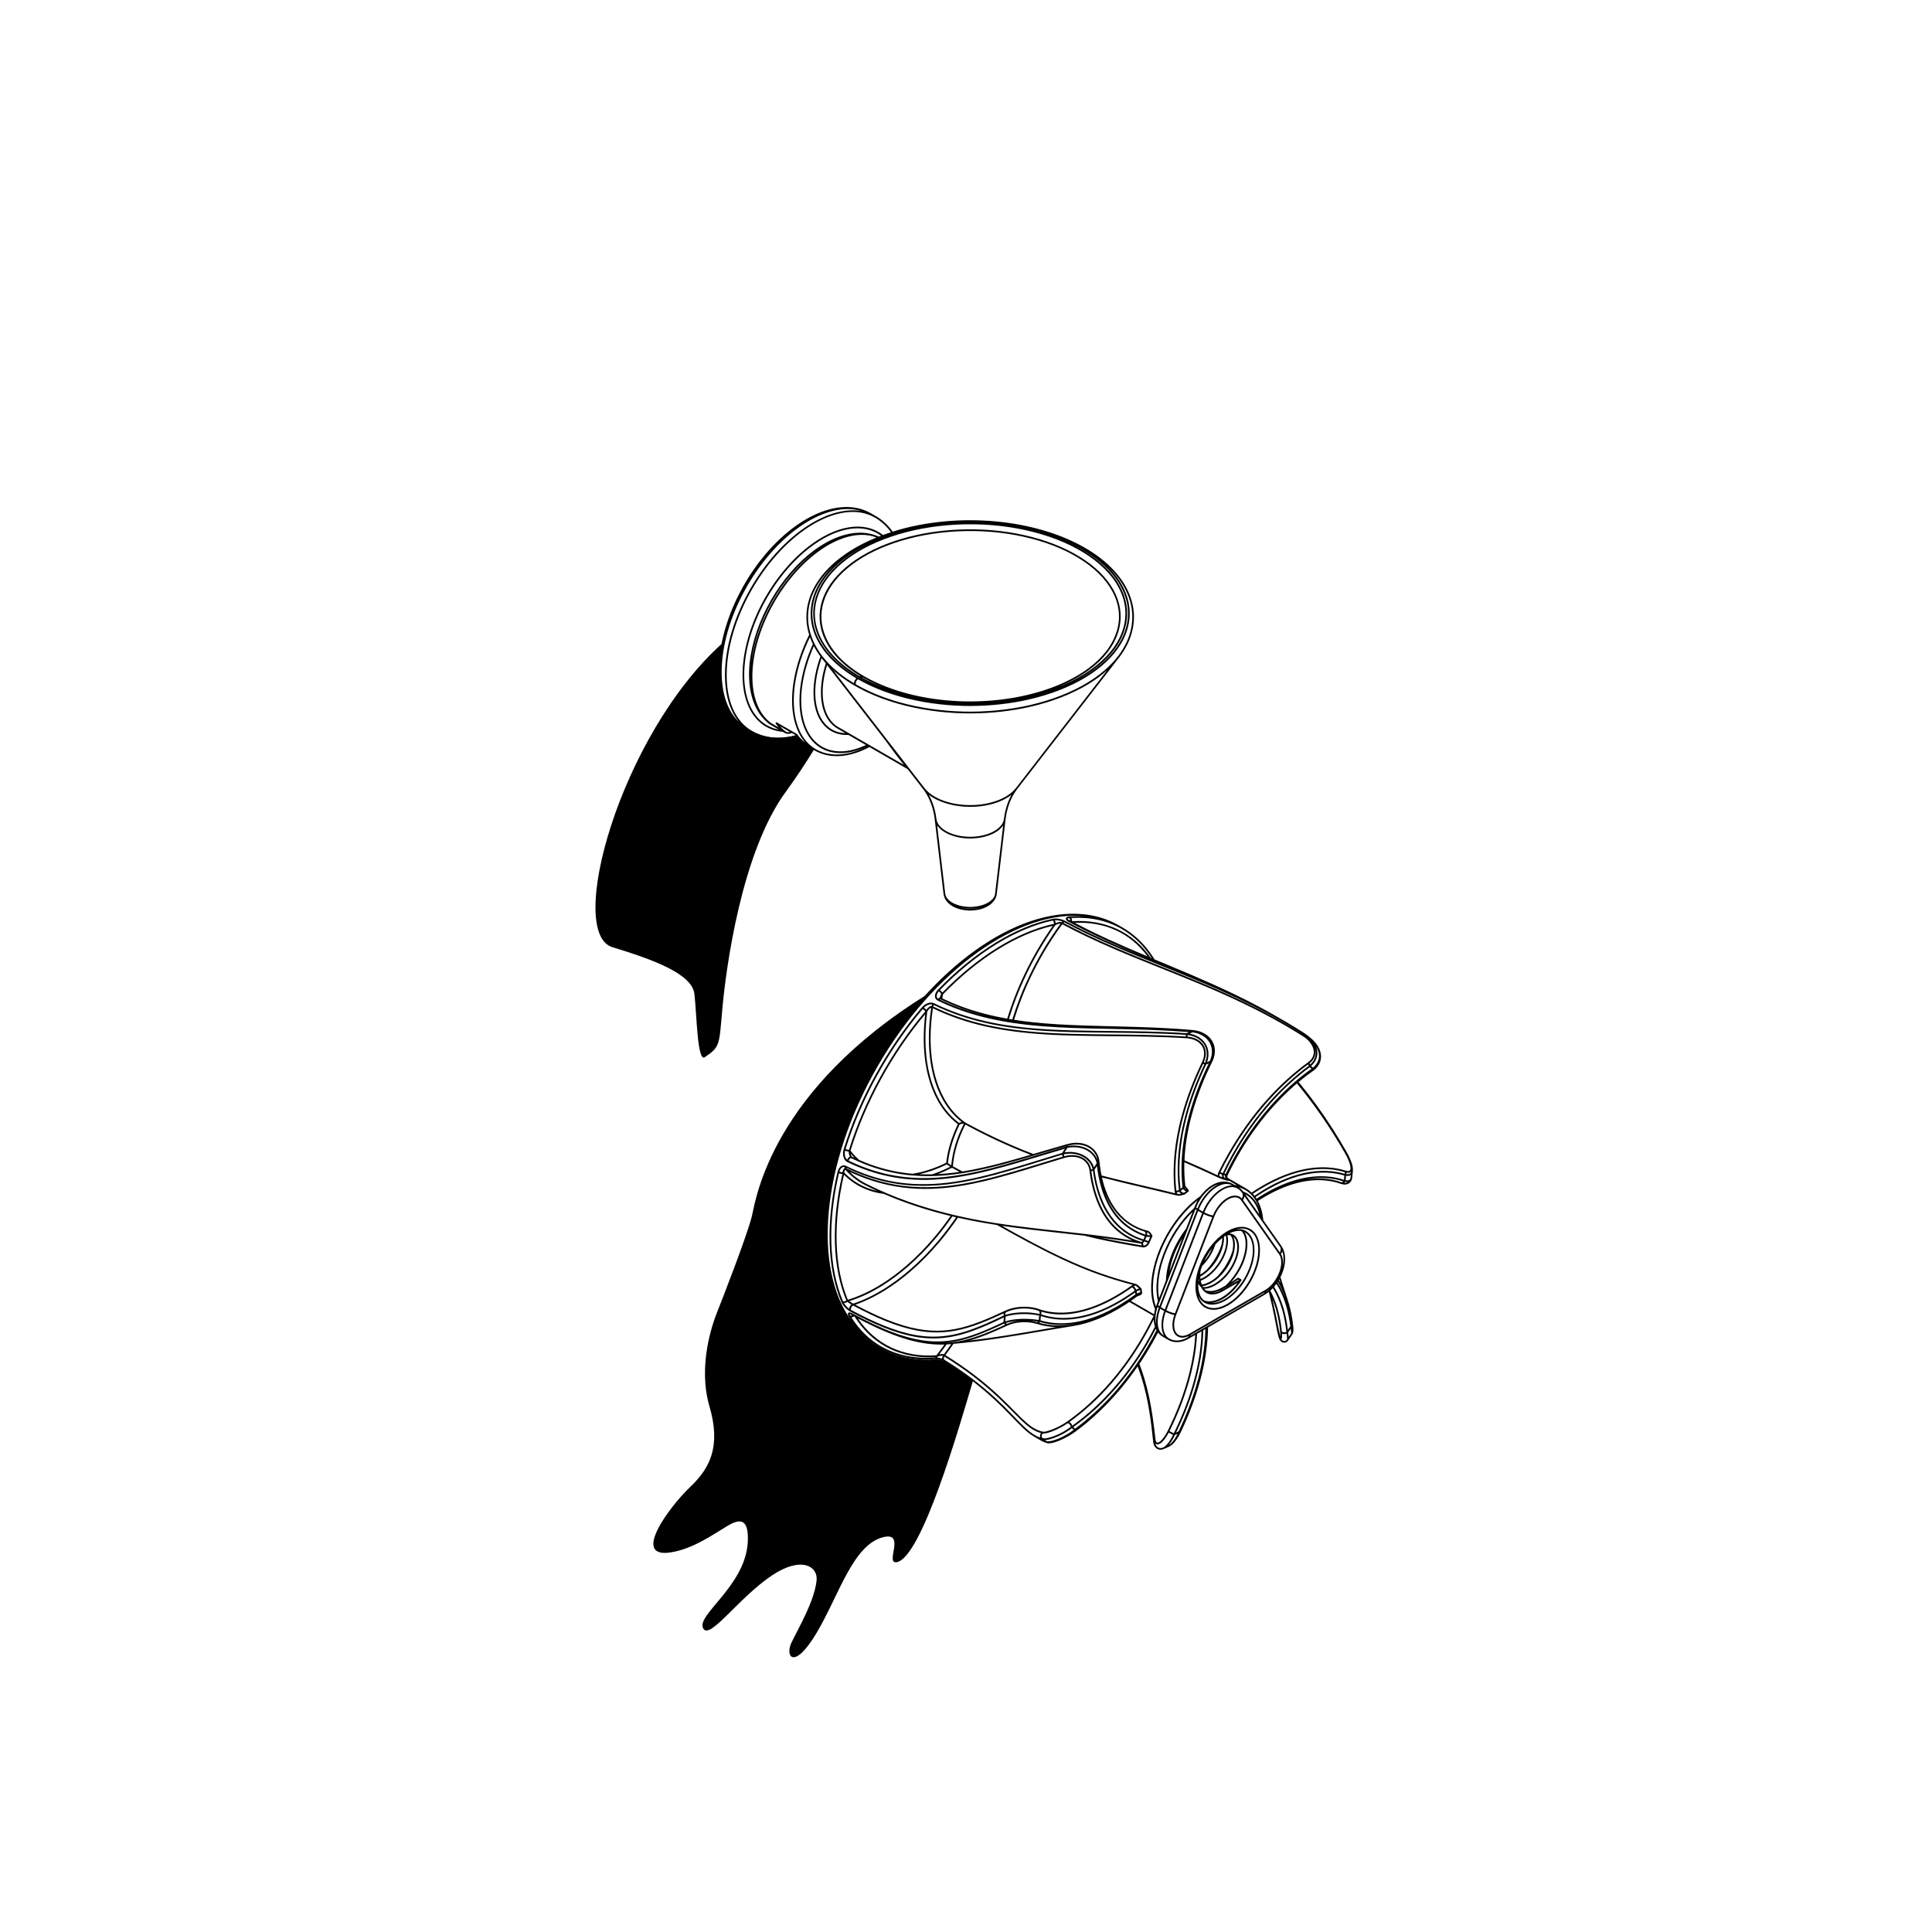 <?xml version="1.0" encoding="UTF-8"?>
<svg xmlns="http://www.w3.org/2000/svg" viewBox="0 0 1000 1000">
  <g id="Layer_2" data-name="Layer 2">
    <path d="M433.025,391.407c3.333,0,6.907-.633,10.472-1.863,2.139-.74,4.322-1.711,6.515-2.879l19.767,11.417,8.057,10.401h0c.455.579.891,1.212,1.31,1.881.499.793.971,1.64,1.417,2.522.499,1.007.954,2.068,1.355,3.155.446,1.203.82,2.46,1.132,3.734.33,1.364.579,2.772.749,4.18l4.581,38.777c.098.829.356,1.675.757,2.442.553,1.069,1.408,2.086,2.478,2.932.446.348.936.686,1.453.98h0c.169.098.348.196.526.285,1.15.597,2.442,1.069,3.841,1.399,1.355.321,2.834.499,4.278.535h.428c1.346,0,2.727-.134,4.002-.383,1.47-.285,2.834-.722,4.064-1.301,1.15-.544,2.166-1.203,3.003-1.961.766-.686,1.39-1.453,1.845-2.273.463-.838.766-1.756.873-2.674l4.581-38.777c.169-1.408.419-2.816.749-4.18.312-1.274.686-2.531,1.132-3.734.401-1.087.856-2.148,1.355-3.155.437-.882.909-1.729,1.417-2.522.419-.668.865-1.292,1.31-1.881l52.761-68.107c1.782-2.299,3.28-4.706,4.456-7.148,2.442-5.071,3.547-10.552,3.191-15.846-.365-5.463-2.299-11.033-5.606-16.113-3.262-5.018-8.048-9.839-13.841-13.966-5.713-4.055-12.762-7.682-20.373-10.472-7.566-2.772-16.149-4.893-24.838-6.132-8.681-1.239-17.976-1.675-26.879-1.257-8.948.419-18.029,1.729-26.282,3.77-2.38.588-4.732,1.266-7.032,1.987-.143-.205-.294-.419-.446-.624-2.281-3.084-5.053-5.579-8.244-7.415l-2.611-1.506c-.526-.303-1.069-.579-1.622-.838-.08-.036-.169-.071-.249-.116-2.977-1.373-6.301-2.139-9.884-2.246-4.403-.125-9.082.74-13.93,2.585-4.92,1.863-9.893,4.688-14.785,8.395-4.866,3.681-9.545,8.155-13.912,13.288-4.331,5.107-8.253,10.739-11.639,16.755-3.387,6.007-6.167,12.245-8.262,18.546-2.103,6.328-3.467,12.575-4.055,18.555-.597,6.051-.374,11.702.651,16.773,1.043,5.151,2.888,9.607,5.49,13.244,1.684,2.353,3.663,4.322,5.909,5.891.062.045.125.089.187.134.499.339.998.668,1.524.971l2.611,1.506c3.44,1.987,7.46,3.208,11.622,3.529.802.062,1.604.089,2.415.089,3.11,0,6.337-.463,9.625-1.355,1.64,2.121,3.583,3.832,5.793,5.107l3.52,2.032c2.683,1.542,5.811,2.522,9.064,2.807.731.062,1.47.098,2.228.098v.018ZM433.899,376.327c-2.852-1.649-5.089-4.438-6.452-8.057-1.56-4.135-2.014-9.349-1.301-15.062.365-2.905,1.025-5.909,1.952-8.939l30.649,39.562c.33.472.659.945.989,1.408,1.248,1.747,2.62,3.592,4.198,5.65.784,1.016,1.533,1.978,2.201,2.825l.82,1.043c.348.446.659.838.936,1.194l-33.991-19.625h0ZM420.976,319.253c.41,6.577,3.262,13.172,8.262,19.081,3.966,4.679,9.206,8.921,15.57,12.593h0c1.381.793,2.825,1.569,4.305,2.308-1.649-.811-3.271-1.649-4.813-2.54-3.048-1.756-5.864-3.672-8.386-5.677-7.486-5.971-12.486-12.958-14.465-20.222-1.889-6.925-1.007-14.135,2.531-20.846,3.734-7.085,10.436-13.654,19.366-18.983,2.495-1.488,5.187-2.87,8.003-4.162-1.524.704-3.021,1.435-4.447,2.201-8.618,4.634-15.525,10.418-19.972,16.728-4.314,6.132-6.381,12.878-5.971,19.509l.018.009ZM446.732,350.74c2.21,1.274,4.572,2.486,7.032,3.592,2.023.918,4.171,1.774,6.372,2.576-2.87-1.016-5.641-2.121-8.271-3.333-2.005-.927-3.939-1.916-5.775-2.95.214-.027.437,0,.642.107v.009ZM445.048,348.69c-5.436-3.405-10.017-7.406-13.244-11.568h0c-3.975-5.133-6.256-10.811-6.604-16.407-.383-6.158,1.542-12.433,5.561-18.154,4.18-5.944,10.695-11.399,18.84-15.775,8.164-4.385,18.092-7.754,28.706-9.75,11.283-2.112,23.439-2.7,35.177-1.702,11.229.963,22.156,3.396,31.594,7.041,9.581,3.699,17.727,8.689,23.564,14.42,6.043,5.936,9.634,12.7,10.392,19.553.74,6.693-1.239,13.502-5.704,19.705-.258.356-.526.713-.802,1.069h0c-2.451,3.164-5.597,6.167-9.34,8.921-4.866,3.583-10.926,6.827-17.53,9.385-6.684,2.594-14.331,4.634-22.102,5.909-7.789,1.274-16.185,1.863-24.277,1.693-8.039-.169-16.283-1.096-23.831-2.683-7.602-1.595-14.973-3.957-21.309-6.818-2.433-1.096-4.768-2.299-6.952-3.556-.722-.419-1.435-.847-2.13-1.283h-.009ZM423.195,303.541c-3.645,6.916-4.545,14.349-2.602,21.496,2.023,7.442,7.13,14.598,14.768,20.685,2.397,1.907,5.062,3.716,7.914,5.401-.597.526-1.043,1.23-1.203,1.961-.045.196-.062.383-.062.561-2.754-1.64-5.338-3.405-7.656-5.258-3.342-2.665-6.23-5.552-8.574-8.582,0-.009-.018-.018-.027-.027-3.761-4.857-6.212-10.249-7.103-15.579-.865-5.16-.303-10.561,1.613-15.614,1.889-4.973,5.062-9.723,9.429-14.108.677-.686,1.399-1.355,2.148-2.023-3.672,3.458-6.595,7.192-8.645,11.078v.009ZM426.608,368.591c1.444,3.814,3.805,6.755,6.845,8.511l4.153,2.397c-2.54-.089-4.848-.713-6.88-1.863-3.11-1.756-5.535-4.759-7.023-8.681-1.667-4.42-2.148-9.991-1.39-16.104.49-3.966,1.497-8.075,2.959-12.228l2.148,2.772c-1.043,3.289-1.774,6.551-2.166,9.697-.731,5.864-.259,11.22,1.346,15.489l.009.009ZM424.639,339.769c-1.604,4.403-2.683,8.77-3.208,12.985-.775,6.256-.285,11.969,1.435,16.523,1.56,4.117,4.117,7.281,7.415,9.144,2.344,1.328,5.027,1.996,7.976,1.996.294,0,.588-.009.882-.027l9.046,5.223c-2.567,1.212-5.116,2.112-7.575,2.656-5.347,1.176-10.32.704-14.376-1.373-3.618-1.854-6.568-5.035-8.538-9.188-2.264-4.777-3.271-10.909-2.932-17.735.267-5.338,1.39-11.229,3.244-17.04.909-2.843,2.005-5.704,3.244-8.502.963,1.827,2.103,3.618,3.396,5.347l-.009-.009ZM505.981,470.048c-1.355.267-2.825.392-4.242.356-1.39-.027-2.807-.205-4.1-.508-.383-.089-.749-.196-1.114-.303,1.774.463,3.69.713,5.633.713.339,0,.668,0,1.007-.018,1.649-.071,3.244-.33,4.732-.731-.624.196-1.266.365-1.925.49h.009ZM515.062,462.589s0,.018-.009.027c-.08.713-.348,1.408-.793,2.059-.9,1.346-2.54,2.549-4.625,3.387-1.916.775-4.162,1.23-6.506,1.337-2.317.107-4.643-.16-6.729-.749-1.292-.365-2.469-.847-3.485-1.435-.49-.285-.945-.597-1.355-.918-1.328-1.069-2.148-2.38-2.308-3.681v-.018l-4.18-35.391c2.745,4.011,9.438,6.8,17.076,6.8.41,0,.829,0,1.248-.027,7.29-.285,13.288-2.959,15.837-6.738l-4.18,35.337.009.009ZM522.968,412.484c-.517,1.043-.989,2.13-1.399,3.253-.455,1.239-.847,2.522-1.159,3.832-.339,1.399-.597,2.834-.766,4.278-.579,4.928-7.575,8.903-16.274,9.251-9.661.374-18.038-3.77-18.689-9.251-.169-1.444-.428-2.888-.766-4.278-.321-1.31-.704-2.602-1.159-3.832-.41-1.123-.882-2.21-1.399-3.253-.187-.374-.383-.74-.579-1.096,5.089,3.957,13.128,6.239,21.452,6.239,3.61,0,7.272-.428,10.766-1.328,4.233-1.096,7.843-2.807,10.561-4.937-.205.374-.401.74-.597,1.123h.009ZM525.793,407.93c-2.584,3.333-7.201,5.989-13.012,7.495-13.065,3.369-28.421.009-34.241-7.495h0l-9.536-12.317h0l-2.281-2.95h0l-35.319-45.604c.775.695,1.586,1.373,2.415,2.041,2.62,2.086,5.543,4.064,8.698,5.891,6.613,3.814,14.224,6.952,22.619,9.322,10.418,2.941,22.058,4.643,33.644,4.911,1.105.027,2.21.036,3.324.036,10.659,0,21.407-1.185,31.291-3.458,11.203-2.576,21.532-6.604,29.856-11.648,3.645-2.21,6.889-4.599,9.75-7.148l-47.199,60.933-.009-.009ZM580.55,301.74c3.217,4.946,5.107,10.374,5.463,15.686.348,5.142-.731,10.472-3.102,15.4-1.15,2.38-2.611,4.732-4.349,6.978l-.009.009c-3.904,5.027-9.206,9.59-15.766,13.564-8.253,5-18.484,8.983-29.598,11.541-10.837,2.495-22.735,3.672-34.392,3.396-11.515-.267-23.074-1.952-33.421-4.875-8.288-2.335-15.793-5.428-22.316-9.18-.151-.259-.187-.597-.107-.989.143-.642.597-1.266,1.167-1.667,6.408,3.663,13.752,6.684,21.853,8.975,10.187,2.879,21.55,4.536,32.877,4.795,1.078.027,2.166.036,3.244.036,10.418,0,20.926-1.159,30.578-3.378,10.944-2.522,21.033-6.452,29.179-11.381,8.28-5.018,14.687-11.149,18.529-17.727,4.028-6.889,5.294-14.349,3.672-21.577-1.462-6.515-5.312-12.896-11.149-18.52,3.057,2.816,5.65,5.829,7.656,8.903l-.009.009ZM571.076,292.356c6.39,5.775,10.579,12.415,12.103,19.197,1.569,6.996.339,14.233-3.574,20.935-3.77,6.452-10.071,12.468-18.226,17.415-1.479.891-3.048,1.738-4.652,2.567,8.796-4.625,15.819-10.374,20.391-16.728,4.795-6.657,6.907-13.983,6.114-21.184-.811-7.362-4.652-14.598-11.105-20.944-5-4.911-11.604-9.304-19.304-12.869,7.139,3.262,13.36,7.201,18.243,11.622l.009-.009ZM477.274,273.631c11.764-2.21,24.455-2.816,36.692-1.774,11.72,1.007,23.118,3.547,32.958,7.344,9.999,3.859,18.502,9.064,24.58,15.044,6.31,6.194,10.053,13.252,10.846,20.4.766,6.987-1.292,14.099-5.953,20.57-4.83,6.702-12.45,12.736-22.04,17.459-2.638,1.292-5.436,2.478-8.351,3.574,6.657-2.585,12.771-5.864,17.691-9.483,3.814-2.807,7.023-5.864,9.518-9.099h0c.276-.356.553-.722.811-1.087,4.599-6.381,6.631-13.413,5.864-20.329-.775-7.059-4.465-14.001-10.65-20.088-5.918-5.811-14.171-10.864-23.867-14.616-9.509-3.672-20.525-6.132-31.843-7.094-11.809-1.007-24.063-.419-35.417,1.711-10.704,2.005-20.721,5.41-28.965,9.839-8.271,4.438-14.892,9.991-19.152,16.042-4.144,5.882-6.123,12.361-5.731,18.716.356,5.775,2.709,11.622,6.791,16.898h0c3.289,4.242,7.95,8.324,13.484,11.782.249.16.517.312.775.463-.098.036-.196.089-.294.134-6.194-3.6-11.292-7.727-15.151-12.281-4.875-5.757-7.656-12.174-8.057-18.555-.401-6.426,1.613-12.976,5.811-18.947,4.367-6.203,11.158-11.889,19.66-16.461,8.52-4.572,18.876-8.092,29.945-10.169l.044.009ZM412.233,292.944c-3.895,4.046-7.638,8.805-10.828,13.787-3.2,4.991-6.034,10.499-8.181,15.908-2.175,5.472-3.788,11.176-4.67,16.497-.891,5.383-1.087,10.49-.579,15.187.49,4.501,1.613,8.538,3.342,11.996,1.738,3.476,4.153,6.417,6.996,8.511h0c.107.08.214.143.33.214.036.027.071.053.116.071h0l4.349,2.513c-3.217-.606-6.096-1.898-8.574-3.904-14.26-11.479-11.907-42.351,5.249-68.811,11.042-17.022,26.282-28.938,39.793-31.104,6.337-1.016,12.005.196,16.461,3.485-.401.151-.802.303-1.203.463-1.479-.677-3.048-1.194-4.67-1.533-3.797-.784-8.092-.615-12.433.49-4.278,1.087-8.663,3.066-13.039,5.864-4.233,2.709-8.547,6.292-12.459,10.356v.009ZM424.059,284.077c-3.476,2.424-6.898,5.338-10.142,8.654-5.873,5.998-11.185,13.315-15.365,21.158-3.69,6.916-6.524,14.322-8.199,21.398-.713,3.003-1.212,5.944-1.515,8.787.143-1.586.33-3.191.597-4.804.873-5.258,2.469-10.9,4.617-16.309,2.13-5.365,4.937-10.811,8.101-15.757,3.155-4.928,6.862-9.643,10.721-13.645,3.529-3.654,7.37-6.907,11.185-9.483ZM386.753,303.318c16.087-27.869,41.353-44.08,58.919-38.857-17.753-2.923-41.638,13.172-57.083,39.918-8.609,14.91-13.351,30.872-13.351,44.944,0,10.267,2.531,18.627,7.237,24.375-13.217-12.646-11.782-42.565,4.278-70.38ZM400.442,381.728c-4.028-.312-7.923-1.497-11.247-3.413-8.422-4.866-13.065-15.16-13.065-28.991s4.697-29.722,13.226-44.499c17.575-30.426,46.085-46.977,63.562-36.888,3.084,1.782,5.757,4.189,7.968,7.174.089.125.178.249.267.374-1.399.455-2.789.927-4.144,1.426-4.715-3.699-10.784-5.08-17.575-3.993-13.743,2.201-29.223,14.268-40.399,31.496-17.406,26.835-19.669,58.233-5.062,69.988,3.164,2.549,6.934,4.019,11.194,4.394l1.194.686h.027c.446.249.963.383,1.515.383.606,0,1.266-.16,1.934-.463l1.996,1.159c-3.93,1.034-7.763,1.426-11.399,1.141l.009.027ZM403.668,375.864l5.187,2.994c-.873.258-1.64.178-2.228-.249-1.069-.793-2.05-1.72-2.968-2.745h.009ZM412.536,379.999h0c-.018-.027-.045-.045-.062-.062s-.045-.045-.062-.062h0l-10.32-5.962s-.045-.018-.071-.027c-.027-.009-.053-.027-.089-.027h-.169c-.036,0-.071.027-.098.045-.018.009-.036.009-.053.027h0c-.027.018-.045.045-.062.062s-.045.045-.053.062h0c-.009.018-.009.045-.018.062-.009.036-.027.062-.036.098v.169c0,.036.027.062.045.089.009.018.009.045.027.062v.009h0c.499.713,1.043,1.373,1.613,2.005l-4.091-2.362c-2.54-1.881-4.625-4.429-6.212-7.593-1.898-3.805-3.057-8.574-3.333-13.787-.285-5.374.303-11.203,1.747-17.343,1.658-7.005,4.456-14.331,8.119-21.184,4.144-7.763,9.402-15.008,15.213-20.953,5.436-5.552,11.363-9.982,17.165-12.798,6.452-3.137,12.727-4.305,18.128-3.378,1.319.223,2.585.588,3.797,1.061-2.629,1.078-5.16,2.228-7.531,3.458-6.755,3.502-12.495,7.593-17.049,12.165-4.456,4.474-7.691,9.331-9.625,14.42-1.97,5.205-2.549,10.757-1.658,16.078.232,1.408.579,2.825,1.025,4.224-2.13,4.269-3.93,8.654-5.33,13.047-1.97,6.185-3.164,12.459-3.449,18.145-.365,7.326.731,13.921,3.173,19.081,1.007,2.139,2.228,4.011,3.654,5.615-1.622-1.221-3.075-2.718-4.314-4.483l-.018.036ZM422.188,387.726c-3.485-2.014-6.239-5.125-8.181-9.233-2.38-5.027-3.44-11.479-3.084-18.653.276-5.615,1.462-11.809,3.405-17.922,1.301-4.073,2.95-8.146,4.893-12.121.428,1.203.936,2.406,1.515,3.592-1.381,3.048-2.585,6.167-3.574,9.278-1.872,5.882-3.012,11.853-3.28,17.272-.348,6.969.695,13.252,3.021,18.163,2.05,4.34,5.142,7.656,8.939,9.607,2.727,1.399,5.846,2.103,9.206,2.103,1.854,0,3.788-.214,5.766-.651,2.478-.544,5.044-1.453,7.629-2.665-1.756.882-3.511,1.631-5.223,2.219-4.251,1.47-8.511,2.059-12.326,1.72-3.119-.285-6.132-1.212-8.698-2.692h0l-.009-.018ZM647.187,636.155c-3.217-1.863-7.468-1.453-11.96,1.141-4.412,2.549-8.565,6.925-11.675,12.317-6.47,11.203-6.399,23.404.16,27.191,1.328.766,2.834,1.15,4.465,1.15,2.308,0,4.857-.766,7.495-2.291,4.412-2.549,8.565-6.925,11.675-12.317,6.47-11.203,6.399-23.404-.16-27.191ZM638.087,637.679c1.328-.455,2.576-.642,3.708-.57.294.018.579.062.847.116.784.865,1.364,1.978,1.711,3.315.891,3.467.205,8.395-1.845,13.172-1.854,4.322-4.848,8.6-8.226,11.737-.624.356-1.248.713-1.898,1.043l-.927.463v.018s-.027.009-.045.018h-.045c-2.656,1.31-5.276,1.604-7.388.847-.259-.223-.49-.481-.713-.757.882-.036,1.8-.178,2.727-.463,3.449-1.043,7.21-3.895,10.071-7.62,2.772-3.618,4.697-8.039,5.142-11.835.455-3.823-.579-6.871-2.772-8.137-.356-.205-.757-.348-1.167-.455-.08-.045-.16-.062-.249-.053-.223-.045-.446-.089-.686-.107.588-.294,1.176-.544,1.756-.74v.009ZM642.561,662.455v-.027c0-.027-.018-.045-.027-.071,0-.018,0-.036-.018-.053l-.009-.009s-.009-.018-.018-.027l-.053-.053-.053-.053-.009-.009h-.009l-1.31-.757h0s-.018,0-.027-.009c-.045-.018-.089-.036-.134-.045h-.169c-.018,0-.027.018-.045.018-.036.018-.071.027-.107.053-.909.668-1.818,1.301-2.709,1.889-.196.134-.401.249-.597.374,2.486-2.843,4.625-6.203,6.087-9.607,2.121-4.955,2.825-10.098,1.889-13.752-.249-.963-.624-1.818-1.087-2.567.062.036.125.062.187.098,5.579,3.226,5.508,13.832-.16,23.653-4.625,8.012-11.568,13.056-16.996,12.896,5.089-.588,10.962-4.884,15.347-11.63v-.009h0c.009-.018.009-.036.018-.053.009-.027.027-.053.027-.08v-.16l-.018-.009ZM641.233,662.526l-8.618,4.982-.116-.071.294-.151c.624-.321,1.221-.668,1.818-.998.071-.018.134-.045.187-.098l.009-.009c1.194-.677,2.362-1.373,3.52-2.139.82-.544,1.658-1.132,2.504-1.747l.401.232h0ZM631.697,668.007c-1.595.802-3.146,1.185-4.527,1.114,1.399-.107,2.879-.499,4.367-1.203l.16.098v-.009ZM638.328,640.067c1.604,1.212,2.371,3.823,1.987,7.005-.437,3.645-2.291,7.905-4.973,11.399-2.745,3.583-6.346,6.31-9.616,7.308-1.052.321-2.068.455-3.039.428-.062-.107-.116-.214-.169-.33v-.018c-.018-.036-.036-.08-.053-.116,2.709-.481,5.606-2.005,8.235-4.385,3.271-2.95,6.051-7.183,7.46-11.319.259-.757.446-1.497.615-2.228,0-.027.018-.053.027-.08v-.08c.633-2.977.481-5.677-.463-7.575l-.009-.009ZM635.396,639.746c-.036-.143-.08-.276-.116-.419.561-.062,1.078-.027,1.56.071.196.223.383.463.535.722,1.007,1.72,1.167,4.465.517,7.46-.365,1.167-.811,2.344-1.337,3.494-1.542,3.405-3.716,6.666-6.292,9.438h0c-.062.053-.116.116-.178.169-2.54,2.299-5.436,3.805-8.012,4.207-.187-.481-.356-.98-.481-1.515-.036-.151-.053-.312-.08-.463,1.025-.41,2.05-.954,3.057-1.622,3.44-2.291,6.702-6.123,8.734-10.24,1.987-4.037,2.772-8.262,2.094-11.31v.009ZM625.378,649.015c.624-.998,1.301-1.952,2.005-2.861-1.007,2.344-2.415,4.643-4.073,6.64.615-1.292,1.301-2.558,2.076-3.779h-.009ZM621.43,657.562c.232-.757.499-1.515.793-2.281.294-.294.588-.588.882-.9,2.683-2.914,4.857-6.649,5.989-10.276.08-.089.16-.187.241-.267,1.061-1.15,2.166-2.175,3.297-3.066,0,.285,0,.57-.018.856-.045.829-.178,1.693-.374,2.584-.446,1.435-1.016,2.879-1.693,4.278-1.506,3.137-3.565,6.158-5.953,8.734-1.069.98-2.183,1.827-3.324,2.522.018-.713.062-1.444.16-2.192v.009ZM628.943,653.623c2.023-2.87,3.494-6.141,4.171-9.171h0c.214-.954.348-1.889.401-2.772.027-.526.018-1.043-.018-1.542.089-.062.178-.134.267-.196.214-.151.428-.276.642-.419.045.143.089.276.125.419.642,2.852-.116,6.862-2.023,10.721-1.961,3.984-5.116,7.682-8.431,9.893-.891.597-1.8,1.078-2.718,1.462-.045-.392-.071-.802-.089-1.221,2.807-1.604,5.526-4.135,7.665-7.174h.009ZM620.459,661.84c.027.267.062.517.098.775,0,.062,0,.125.027.187l.009.009c.036.214.062.437.116.642-.116-.259-.232-.526-.33-.82l-.018-.062c.027-.249.062-.49.098-.74v.009ZM620.227,664.46c.419.749.927,1.381,1.524,1.881.82,1.702,2.112,2.879,3.752,3.387.624.196,1.292.294,1.996.294,1.658,0,3.494-.544,5.338-1.613h0l7.789-4.501c-5.33,7.263-12.602,11.131-17.495,9.135-.793-.624-1.453-1.488-1.943-2.584-.526-1.203-.865-2.692-.963-4.314-.036-.544-.027-1.105-.009-1.684h.009ZM646.572,662.901c-3.039,5.258-7.067,9.518-11.345,11.987-4.207,2.424-8.137,2.834-11.069,1.141-2.041-1.176-3.378-3.271-4.046-5.918.089.241.169.481.267.704.544,1.221,1.274,2.183,2.166,2.897.045.053.098.089.16.125,0,0,.018,0,.027.009.187.143.374.285.57.401,1.221.704,2.584,1.034,4.046,1.034,5.739,0,12.86-5.16,17.575-13.333,5.918-10.249,5.846-21.407-.16-24.874-.856-.499-1.836-.784-2.914-.856-.74-.045-1.524.018-2.344.169,1.114-.33,2.192-.499,3.208-.499,1.47,0,2.825.339,4.019,1.025,6.132,3.538,6.06,15.195-.16,25.97v.018ZM700.188,604.178c-.098-.606-.249-1.248-.463-1.943-.196-.624-.437-1.283-.722-1.97-.267-.642-.57-1.301-.9-1.97-.321-.651-.668-1.301-1.034-1.934-2.397-4.207-4.866-8.306-7.353-12.183-2.594-4.055-5.285-8.021-8.012-11.791-2.781-3.859-5.704-7.656-8.681-11.301-.285-.348-.57-.686-.856-1.034.766-.642,1.533-1.266,2.299-1.872,1.684-1.337,3.405-2.62,5.107-3.814h0c1.043-.731,1.916-1.586,2.584-2.522.677-.954,1.159-2.032,1.408-3.128.205-.936.259-1.916.143-2.897-.107-.945-.374-1.898-.775-2.834-.419-.971-.998-1.934-1.711-2.861-.125-.16-.267-.312-.401-.463-.053-.062-.098-.134-.151-.196-.08-.089-.16-.178-.241-.267-.134-.143-.259-.294-.401-.437-.33-.339-.668-.668-1.034-.989h0l-.472-.41c-.16-.134-.321-.267-.481-.401-.16-.134-.321-.267-.481-.401l-.971-.775h0l-1.453-1.025h0c-.731-.472-1.462-.936-2.201-1.399-.74-.463-1.47-.918-2.21-1.373-.74-.455-1.479-.909-2.228-1.355-.74-.446-1.488-.891-2.237-1.337s-1.497-.882-2.255-1.31l-3.182-1.836c-.784-.455-1.56-.9-2.344-1.337-.036-.018-.08-.045-.116-.062-1.043-.588-2.094-1.167-3.146-1.756-.116-.062-.232-.125-.348-.187-1.025-.561-2.068-1.123-3.11-1.675-.053-.027-.098-.053-.151-.08-.517-.276-1.034-.553-1.56-.829-3.494-1.836-7.192-3.699-10.998-5.535-3.538-1.702-7.192-3.405-11.158-5.187-3.449-1.551-7.13-3.155-11.238-4.92-3.743-1.604-7.486-3.173-11.212-4.723l-3.36-1.399c-1.515-.633-3.003-1.257-4.501-1.881-.847-1.39-1.747-2.736-2.683-3.993-.954-1.292-1.978-2.54-3.03-3.708-1.061-1.167-2.175-2.291-3.324-3.324-1.15-1.043-2.371-2.023-3.61-2.932-1.248-.909-2.549-1.756-3.868-2.522l-1.818-1.052c-.633-.365-1.266-.704-1.916-1.034-.241-.125-.472-.232-.713-.356-.392-.196-.784-.374-1.185-.561-.33-.151-.659-.294-.989-.437-.232-.098-.463-.187-.695-.285-4.144-1.675-8.582-2.754-13.279-3.191-8.449-.793-17.548.437-27.049,3.645-9.429,3.182-19.046,8.244-28.573,15.053-9.465,6.764-18.636,15.088-27.254,24.74-8.591,9.634-16.434,20.364-23.297,31.897-6.871,11.533-12.611,23.6-17.049,35.863-4.456,12.299-7.504,24.5-9.064,36.273-1.569,11.809-1.595,22.904-.08,32.984,1.497,10.008,4.483,18.787,8.868,26.104,2.905,4.857,6.399,8.975,10.409,12.344.223.187.446.374.668.553.365.294.731.597,1.114.882.57.437,1.159.856,1.756,1.266.205.143.41.276.615.41.704.463,1.417.918,2.157,1.337l1.818,1.052c1.622.936,3.333,1.782,5.071,2.504,1.747.722,3.556,1.346,5.401,1.854,1.836.499,3.752.9,5.686,1.185,1.925.285,3.921.455,5.936.517.57.018,1.141.027,1.72.027,1.453,0,2.941-.053,4.429-.169h0c.16-.009.374-.018.615,0,.276.009.597.036.945.089.303.045.615.098.936.169.258.062.526.134.775.205.205.062.401.134.579.205.151.062.294.125.41.178.098.053.178.098.249.134h0c2.674,1.658,5.267,3.342,7.7,5.009,2.38,1.631,4.715,3.306,6.934,4.991,2.094,1.586,4.162,3.235,6.132,4.893,1.8,1.515,3.6,3.092,5.338,4.697,1.515,1.39,3.021,2.825,4.608,4.394,1.426,1.408,2.736,2.745,3.957,4.011l1.328,1.373c.731.757,1.435,1.488,2.112,2.183,1.257,1.283,2.21,2.228,3.084,3.057,1.052.998,2.005,1.827,2.897,2.531.998.784,1.943,1.435,2.897,1.987l3.182,1.836h0c.205.116.41.232.615.339s.419.214.624.312c.214.098.419.196.633.285.214.089.428.178.642.258.214.08.437.16.651.232h0c.481.16.909.196,1.292.196.134,0,.258,0,.383-.009.695-.036,1.435-.178,2.406-.464.82-.241,1.72-.553,2.674-.954.766-.312,1.551-.668,2.317-1.043.811-.392,1.622-.82,2.406-1.274.936-.535,1.836-1.105,2.665-1.675.241-.169.472-.33.704-.499,1.774-1.301,3.574-2.692,5.338-4.135,1.774-1.453,3.547-2.986,5.267-4.572,1.738-1.595,3.476-3.262,5.151-4.973,1.684-1.711,3.369-3.502,4.991-5.33,1.631-1.827,3.235-3.734,4.777-5.65,1.551-1.934,3.084-3.939,4.554-5.962.775-1.069,1.542-2.166,2.308-3.271.704,1.863,1.373,3.761,1.978,5.695.882,2.825,1.684,5.802,2.38,8.85.624,2.727,1.167,5.526,1.667,8.547.41,2.504.784,5.169,1.15,8.128.312,2.531.579,4.982.829,7.344l.027.285c.018.125.027.25.045.383.071.455.16.856.294,1.23.169.49.383.909.668,1.274.294.383.668.713,1.069.945.472.267,1.043.428,1.604.446h.107c.526,0,1.061-.116,1.586-.339h0l.045-.018h.009l2.834-1.23s.08-.045.116-.062c.125-.062.249-.134.383-.214.321-.187.642-.401.971-.677.428-.365.856-.784,1.292-1.292.392-.455.784-.972,1.185-1.551.365-.544.731-1.123,1.078-1.729.33-.579.651-1.203.963-1.845,1.087-2.264,2.139-4.581,3.11-6.871.98-2.299,1.916-4.643,2.781-6.969.873-2.344,1.684-4.706,2.424-7.005.749-2.335,1.426-4.688,2.032-6.978.606-2.308,1.15-4.634,1.613-6.889.463-2.281.865-4.563,1.176-6.782.321-2.228.57-4.474.749-6.666.169-2.068.267-4.144.303-6.176l29.143-16.826c.775-.446,1.533-.98,2.273-1.586.535,2.121,1.061,4.305,1.551,6.488.865,3.832,1.675,7.807,2.486,12.165.071.392.143.766.214,1.141.125.651.259,1.274.392,1.854s.267,1.123.41,1.604c.151.526.294.936.499,1.364.08.169.187.374.374.615.089.116.214.276.419.446.178.151.356.267.57.374.232.107.472.187.722.223.116.018.232.027.356.027.16,0,.33-.018.481-.045.383-.071.686-.232.865-.348.285-.187.517-.41.713-.695h0l2.166-3.2h0c.134-.205.214-.374.267-.508.089-.232.134-.419.169-.588.062-.33.08-.624.098-.891.009-.285.009-.588,0-.909s-.036-.659-.062-1.016c-.027-.356-.071-.722-.116-1.114v-.098l-.027-.089h0c-.116-.927-.241-1.836-.383-2.745s-.303-1.8-.481-2.683-.365-1.756-.579-2.62c-.205-.865-.437-1.711-.668-2.558-.241-.838-.499-1.667-.766-2.478h0c-.659-1.961-1.364-4.171-2.166-6.711l-1.462-4.625c.428-.856.82-1.729,1.141-2.611.606-1.658,1.007-3.324,1.185-4.937.187-1.765.107-3.422-.241-4.937-.321-1.39-.865-2.638-1.613-3.708l-9.367-13.333c-.098-1.167-.259-2.308-.481-3.405-.49-2.415-1.266-4.581-2.299-6.488.205-.134.401-.259.606-.392,1.72-1.096,3.458-2.121,5.169-3.057,1.72-.936,3.449-1.791,5.142-2.549,1.693-.757,3.396-1.435,5.053-2.014,1.64-.57,3.297-1.069,4.911-1.462,1.595-.392,3.2-.704,4.768-.918,1.542-.214,3.084-.348,4.599-.383,1.488-.045,2.959,0,4.394.125,1.417.125,2.825.339,4.18.624,1.346.285,2.674.659,3.939,1.105.446.16.856.267,1.266.339.321.053.633.08.927.08.169,0,.339,0,.508-.027.588-.062,1.15-.259,1.622-.561.428-.276.82-.668,1.105-1.105.267-.419.455-.891.561-1.426.027-.151.053-.303.071-.446l.339-3.342h0v-.062l.009-.053c.053-.588.018-1.221-.098-1.934h.036ZM696.141,596.834c.82,1.426,1.488,2.807,1.987,4.091.668,1.72.98,3.173.865,4.091-.08.633-.348.989-.82,1.096-.401.089-.954.027-1.649-.187-5.838-1.818-12.236-2.21-19.037-1.176-.749.116-1.497.249-2.255.401-3.244.642-6.613,1.631-10.008,2.932-4.162,1.595-8.449,3.699-12.736,6.247-1.542.918-3.11,1.916-4.679,2.959-.873-.829-1.827-1.56-2.861-2.157l-9.501-5.49s-.018-.027-.018-.036c-.062-.143-.098-.294-.116-.446-.018-.151-.018-.294,0-.446.018-.134.053-.259.116-.383h0v-.018h0c1.052-2.192,2.175-4.394,3.333-6.551,1.176-2.183,2.406-4.349,3.654-6.435,1.274-2.121,2.602-4.224,3.957-6.247,1.355-2.032,2.772-4.055,4.215-5.998,1.444-1.943,2.932-3.859,4.429-5.686,1.506-1.827,3.066-3.627,4.643-5.356,1.56-1.711,3.182-3.396,4.813-5.009,1.613-1.586,3.271-3.146,4.937-4.625.615-.544,1.239-1.078,1.863-1.613,8.992,10.837,17.352,22.949,24.847,36.023l.018.018ZM696.026,607.564c-5.561-1.64-11.862-1.961-18.261-.936-3.886.624-7.914,1.765-11.978,3.369-4.046,1.604-8.208,3.708-12.388,6.265-1.346.829-2.727,1.72-4.091,2.647-.276-.339-.553-.668-.856-.98,1.506-.998,3.012-1.961,4.501-2.843,4.242-2.522,8.485-4.608,12.593-6.185,3.342-1.283,6.666-2.255,9.866-2.888.74-.151,1.488-.276,2.219-.392,6.568-1.007,12.762-.642,18.404,1.078.062.267.062.561-.009.856v.009ZM598.445,685.734c-.249-.989-.383-2.059-.383-3.182s.125-2.255.365-3.422c.178-.865.437-1.738.74-2.611.169.143.365.285.606.437-1.176,3.173-1.604,6.221-1.319,8.779h-.009ZM597.545,678.952c-.089.446-.143.882-.205,1.319l-11.978-6.916c.954-.659,1.907-1.337,2.861-2.041h0c.08-.062.178-.125.285-.187.107-.062.223-.125.339-.187.125-.062.249-.116.383-.169.125-.053.258-.107.401-.151.134-.045.267-.08.392-.116h0c.214-.053.41-.16.588-.321.214-.196.356-.446.499-.695h0c0-.009.018-.027.027-.036h0s.027-.053.036-.08c0-.027.009-.053.018-.089,0-.018.009-.036.009-.053v-.062c-.125-.659-.232-1.346-.321-2.041,0-.018-.009-.027-.018-.045h0c0-.018,0-.036-.009-.053,0-.027-.018-.045-.027-.062,0,0-.009-.009-.018-.018,0-.009-.018-.027-.027-.036v-.018s-.009-.009-.018-.018c-.009-.009-.018-.027-.036-.036-.009-.018-.027-.027-.027-.027-.339-.356-.686-.722-1.052-1.061-.374-.356-.722-.624-1.043-.829-.276-.178-.544-.294-.784-.365h-.018c-.018,0-.045-.018-.062-.027-12.014-3.137-23.11-6.693-38.242-13.814-10.73-5.053-21.541-10.962-30.934-16.238,9.821,1.444,19.705,2.54,29.375,3.601,4.412.481,8.886.98,13.377,1.506,1.765.455,3.61.9,5.481,1.328,8.146,1.872,16.621,3.369,24.562,4.706h.062c.134.018.267.036.401.036.267,0,.535-.036.793-.116.455-.134.891-.374,1.274-.713.285-.259.544-.561.757-.909.125-.196.232-.41.321-.633h0c0-.018.018-.036.027-.053.455-1.078.936-2.166,1.444-3.226.089-.116.107-.267.062-.401,0-.009-.009-.027-.018-.036-.009-.018-.009-.036-.027-.053-.232-.41-.472-.838-.766-1.239s-.597-.704-.936-.918c-.267-.178-.553-.303-.847-.374h0l-1.426-.365h0c-1.301-.41-2.567-.891-3.77-1.453-1.221-.561-2.397-1.212-3.511-1.934-1.123-.722-2.201-1.542-3.217-2.424s-1.996-1.863-2.905-2.905c-.9-1.043-1.765-2.175-2.558-3.369-.793-1.203-1.542-2.495-2.219-3.841-.677-1.346-1.301-2.789-1.863-4.287-.561-1.497-1.061-3.075-1.497-4.697-.196-.74-.383-1.497-.553-2.264,7.656,1.987,15.097,3.743,22.299,5.428,5.321,1.248,10.828,2.54,16.398,3.921h0c.294.071.615.107.954.107h.116c.383,0,.793-.062,1.257-.16.526-.107,1.052-.267,1.56-.41l.089-.027h0s.018,0,.036-.009c.018,0,.036-.018.053-.027.027-.009.045-.018.071-.036.633-.517,1.292-1.016,1.934-1.488l.018-.018c.027-.018.045-.045.071-.071.018-.018.036-.036.045-.053.018-.027.018-.053.027-.08,0-.027.018-.053.018-.08v-.08c0-.027,0-.062-.009-.089-.009-.036-.027-.062-.045-.089h0c-.151-.294-.339-.659-.597-.998-.116-.151-.259-.312-.428-.472h0c-.098-.089-.196-.187-.276-.276s-.151-.187-.214-.276c-.053-.08-.107-.16-.143-.241-.036-.062-.053-.116-.089-.241h0c-.223-1.836-.374-3.734-.463-5.624-.089-1.943-.107-3.939-.062-5.936,0-.169.018-.348.018-.517,6.31,2.718,12.04,5.312,17.495,7.896h0c.303.143.624.276.954.41.374.151.757.285,1.123.41l1.488.508h.036s.018,0,.018.009c.535.098,1.061.232,1.56.392.045.018.089.018.134.018.089,0,.169-.027.249-.08.027-.018.036-.045.053-.062l4.1,2.371c-.419-.071-.847-.134-1.283-.178l-.954-.553c-.927-.535-1.996-.909-3.093-1.069-1.114-.16-2.273-.116-3.458.125-1.301.267-2.611.784-3.895,1.515-1.373.784-2.692,1.818-3.93,3.066-.838.838-1.613,1.774-2.335,2.763-15.641,11.015-26.977,33.858-25.284,50.969.276,2.789.9,5.321,1.836,7.549-.116.437-.241.873-.33,1.31l.036-.018ZM597.786,686.661c-4.046,7.959-8.663,15.472-13.725,22.325-5.481,7.424-11.577,14.197-18.11,20.133-3.556,3.226-7.219,6.176-10.9,8.796-.285-.749-.865-1.488-1.524-1.881,3.583-2.558,7.148-5.428,10.606-8.556,3.859-3.502,7.611-7.335,11.14-11.39,2.353-2.709,4.652-5.561,6.836-8.493,5.526-7.415,10.695-15.89,14.982-24.526.027.018.062.036.089.053.036,1.043.178,2.041.428,2.968.053.196.116.383.178.57h0ZM439.54,677.41c-.143-.107-.294-.205-.437-.33-.339-.285-.668-.588-.98-.927-.392-.41-.74-.838-1.043-1.266-.098-.143-.178-.276-.267-.419h.018c.615,0,1.248-.223,1.756-.624.151.107.321.223.499.348.267.178.553.374.847.561.232.143.463.294.677.428.027.018.045.027.071.045-.597.49-1.061,1.283-1.159,2.103v.071l.018.009ZM437.16,604.695c-.321.125-.579.401-.757.82-.116.276-.196.615-.241.989,0,.08,0,.178-.009.259-.517.018-1.15-.107-1.684-.339.062-.196.107-.392.187-.57.196-.463.455-.856.74-1.167.383-.401.838-.642,1.266-.668.151-.009.312.018.463.053-.018.223-.018.428.027.624h.009ZM510.089,531.284c9.563,2.148,20.364,3.538,33.011,4.251,7.994.446,16.149.597,22.37.677,3.235.045,6.488.071,9.741.107,12.745.125,25.935.249,38.902,1.069h0c1.649.107,3.146.455,4.447,1.034,1.8.802,3.2,2.094,3.957,3.636.615,1.248.847,2.772.659,4.305-.143,1.141-.499,2.317-1.069,3.494-4.394,9.082-8.003,18.644-10.445,27.655-.276,1.007-.535,2.014-.784,3.012h0c-1.061,4.314-1.889,8.618-2.451,12.771-.695,5.125-1.016,10.151-.954,14.964.036,2.852.214,5.677.517,8.395h0v.018c.027.205.071.41.134.615.036.116.089.241.143.356-5.223-1.292-10.383-2.504-15.383-3.672-7.326-1.72-14.901-3.494-22.7-5.535-.125-.606-.258-1.212-.365-1.836-.312-1.747-.561-3.565-.74-5.401h0c-.062-.642-.187-1.274-.356-1.881-.169-.597-.392-1.176-.668-1.72-.517-1.043-1.203-1.987-2.041-2.807-.74-.722-1.586-1.337-2.531-1.836-.9-.481-1.889-.847-2.932-1.087-1.087-.259-2.246-.374-3.44-.374-1.337.009-2.718.187-4.1.535-.187.045-.383.098-.57.151-4.26,1.203-8.502,2.451-12.486,3.618l-1.355.401c-1.266.374-2.513.74-3.761,1.105-2.05-.784-4.1-1.595-6.114-2.415-6.06-2.478-12.147-5.223-18.092-8.155-2.932-1.444-5.9-2.968-8.832-4.545-.695-.374-1.399-.749-2.094-1.132-4.438-3.102-8.146-7.308-11.024-12.495-1.978-3.556-3.556-7.584-4.715-11.969-1.524-5.82-2.299-12.29-2.299-19.233,0-4.955.41-10.16,1.194-15.481,8.324,4.037,17.468,7.21,27.218,9.402h.009ZM483.014,520.973c.071-.267.187-.535.339-.784,8.288,4.037,17.432,7.192,27.191,9.376,9.474,2.112,20.195,3.476,32.797,4.171,7.852.437,15.668.579,22.281.668,2.959.036,5.927.071,8.912.098,12.86.134,26.148.267,39.276,1.132-.018.249-.045.535-.071.847-12.851-.802-25.899-.927-38.51-1.043-3.262-.036-6.506-.062-9.741-.107-6.212-.08-14.358-.232-22.325-.677-12.602-.704-23.35-2.086-32.868-4.233-9.777-2.201-18.947-5.383-27.271-9.447h-.009ZM613.391,616.361c.134.071.276.134.419.187.027,0,.045.009.071.018-.356.267-.713.535-1.061.82-.045,0-.089,0-.125-.018-.214-.036-.419-.098-.615-.178-.116-.053-.232-.107-.33-.169-.178-.107-.321-.241-.428-.374-.071-.089-.116-.178-.143-.267.392-.321.784-.633,1.185-.945.116.178.249.356.428.517.178.151.383.294.606.41h-.009ZM613.044,614.864s.071-.062.107-.098c.053.071.107.143.169.214.107.116.223.232.339.348h0c.107.098.196.205.276.303-.045-.018-.089-.036-.134-.062-.16-.089-.312-.187-.437-.294-.143-.125-.249-.259-.312-.392v-.027l-.009.009ZM609.604,607.992c.071,2.709.276,5.383.597,7.976-.392.214-.891.303-1.355.249-.276-2.584-.446-5.258-.481-7.968-.062-4.759.259-9.75.945-14.83.561-4.126,1.381-8.395,2.433-12.682h0c.249-.998.508-1.996.775-2.994,2.397-8.832,5.927-18.19,10.204-27.102.232.107.446.196.642.276-4.198,8.823-7.638,18.083-9.946,26.808-1.39,5.267-2.424,10.499-3.057,15.543-.633,5.027-.891,9.982-.766,14.732l.009-.009ZM609.096,617.136c.446,0,.9-.098,1.301-.267.053.116.125.232.205.339.169.214.392.41.659.579.027.018.053.027.08.045-.036,0-.071.018-.107.027-.41.089-.766.134-1.096.134-.249,0-.481-.018-.686-.053-.027-.045-.062-.08-.089-.125-.143-.223-.259-.455-.339-.677h.071ZM612.723,590.043c-1.31,8.458-1.533,16.916-.651,24.482-.348.267-.695.553-1.043.829-.285-2.406-.472-4.875-.544-7.379-.125-4.697.125-9.607.757-14.598.633-5.009,1.649-10.196,3.039-15.427,2.317-8.77,5.793-18.092,10.035-26.951.446-.214.891-.41,1.328-.615-2.228,4.572-4.251,9.233-5.998,13.885-3.315,8.823-5.641,17.495-6.925,25.774ZM624.79,549.795c.365-1.078.597-2.157.686-3.217.16-1.952-.187-3.85-.998-5.499-.989-2.005-2.736-3.716-4.92-4.822-1.15-.579-2.415-.998-3.779-1.266.463-.223.927-.455,1.39-.668l.196.027c1.515.223,2.923.633,4.171,1.23,1.667.793,3.057,1.925,4.028,3.271.535.74.954,1.56,1.239,2.424.365,1.096.526,2.273.472,3.485-.062,1.435-.419,2.905-1.052,4.358-.481.214-.963.437-1.444.668l.009.009ZM619.158,537.051c2.014,1.016,3.618,2.584,4.519,4.42.731,1.479,1.052,3.271.909,5.035-.098,1.185-.392,2.389-.865,3.592-.187-.071-.401-.16-.633-.267.499-1.123.829-2.255.971-3.36.214-1.72-.045-3.378-.74-4.804-.847-1.729-2.406-3.173-4.394-4.064-1.274-.57-2.727-.918-4.305-1.061.027-.303.045-.579.062-.82,1.631.223,3.137.659,4.474,1.337v-.009ZM593.677,637.804h.045v.009c.187.045.365.125.544.241.241.16.481.401.713.713.125.169.249.356.365.553-.053,0-.107,0-.169.009-.339.018-.686.018-1.007,0-.16,0-.303-.018-.437-.036.134-.517.107-1.043-.053-1.497v.009ZM594.132,640.228c.16,0,.321.009.49.009.196,0,.401,0,.597-.018h.134c-.339.731-.668,1.462-.98,2.201-.544-.267-1.15-.508-1.667-.659.232-.535.463-1.069.704-1.604.205.036.455.062.722.071h0ZM593.989,643.222c-.036.062-.062.134-.098.196-.169.276-.374.517-.597.713-.285.249-.606.437-.927.526-.16.045-.321.062-.49.071-.018-.49-.143-.927-.356-1.257.143-.089.285-.187.41-.321.143-.151.276-.33.383-.535,0,0,0-.018.009-.027.49.125,1.114.365,1.658.633h.009ZM592.875,639.06c-5.365-1.756-10.133-4.875-13.805-9.064-3.119-3.565-5.606-8.021-7.424-13.244.561,1.497,1.194,2.95,1.872,4.296.695,1.381,1.453,2.709,2.273,3.939s1.702,2.397,2.629,3.458c.936,1.069,1.943,2.076,2.986,2.986,1.043.909,2.166,1.747,3.324,2.495,1.15.74,2.371,1.408,3.618,1.996,1.239.57,2.54,1.078,3.877,1.497.062.018.116.045.169.071.455.259.633.918.481,1.56v.009ZM578.402,630.594c3.761,4.287,8.645,7.495,14.144,9.304-.249.544-.481,1.087-.713,1.631-1.836-.57-3.61-1.283-5.267-2.121-2.977-1.515-5.686-3.494-8.048-5.873-2.371-2.389-4.456-5.24-6.176-8.476-2.888-5.428-4.902-12.219-5.829-19.634.419-.642.847-1.283,1.266-1.925.437,3.814,1.141,7.451,2.112,10.811,1.898,6.542,4.759,12.023,8.502,16.292l.009-.009ZM590.95,642.768c-.089.036-.187.045-.276.027-2.05-.606-4.011-1.39-5.838-2.335-2.968-1.542-5.677-3.547-8.039-5.98-1.934-1.978-3.663-4.278-5.16-6.818-.348-.588-.686-1.194-1.007-1.818-2.843-5.445-4.83-12.236-5.757-19.651.294-.036.57-.107.829-.205.963,7.344,2.977,14.063,5.855,19.473,1.765,3.315,3.895,6.239,6.328,8.689,2.424,2.442,5.214,4.474,8.28,6.034,1.658.847,3.44,1.56,5.276,2.139-.045.071-.089.151-.143.205-.107.116-.223.196-.339.241h-.009ZM590.977,644.621c-6.969-1.176-14.304-2.486-21.47-4.055,4.331.561,8.663,1.176,12.958,1.863h.053c2.629.428,5.276.829,7.959,1.239.232.071.446.428.499.945v.009ZM567.039,598.403c-.624-.954-1.435-1.854-2.344-2.584-.74-.597-1.569-1.114-2.469-1.533-1.613-.757-3.485-1.221-5.401-1.328-1.346-.08-2.727.009-4.117.259.009-.053.018-.116.036-.16.018,0,.027-.018.036-.027.151-.045.303-.08.455-.125,1.31-.33,2.62-.499,3.895-.508,1.123,0,2.201.107,3.226.348.971.232,1.889.57,2.727,1.007.865.455,1.64,1.025,2.317,1.684.766.749,1.39,1.613,1.863,2.567.249.499.455,1.025.606,1.569.089.312.16.624.214.945-.258-.731-.606-1.444-1.043-2.121v.009ZM440.226,595.56c7.798-25.115,21.505-50.123,38.67-70.638-.508,4.269-.775,8.458-.775,12.477,0,7.148.793,13.823,2.362,19.821,1.185,4.545,2.825,8.716,4.875,12.406,2.763,4.982,6.274,9.091,10.427,12.245-3.235,6.657-5.312,13.556-6.034,19.999-4.848,2.371-9.643,4.082-14.268,5.08-1.061.232-2.139.428-3.2.579-.143-.009-.294-.018-.437-.036-3.529-.321-7.05-.865-10.481-1.622-3.449-.757-6.907-1.747-10.294-2.941-2.094-.74-4.198-1.586-6.301-2.504-1.649-1.426-3.173-3.066-4.554-4.866h.009ZM442.303,599.303c-.428-.205-.865-.401-1.292-.606,0,0-.009-.009-.018-.018h-.027c-.009-.018-.018-.045-.036-.062-.036-.045-.071-.098-.107-.151-.116-.178-.232-.392-.321-.633-.089-.232-.134-.481-.187-.74.642.775,1.31,1.515,1.996,2.219l-.009-.009ZM497.291,580.881c-.214.053-.419.116-.615.196-.098.045-.187.089-.285.143-4.082-3.084-7.54-7.121-10.258-12.023-2.014-3.627-3.627-7.727-4.795-12.201-1.551-5.927-2.335-12.522-2.335-19.598,0-4.42.312-9.055.936-13.769.116-.196.232-.392.365-.579.241-.339.49-.624.757-.865.33-.303.668-.499.936-.561-.802,5.41-1.221,10.713-1.221,15.739,0,7.014.784,13.564,2.326,19.455,1.167,4.456,2.781,8.556,4.795,12.174,2.647,4.768,5.989,8.725,9.937,11.782-.187.018-.365.053-.553.098l.009.009ZM498.263,581.648c.205,0,.392.009.57.045.018,0,.027.009.045.018-3.672,7.174-5.909,14.563-6.506,21.47-.116-.071-.223-.143-.339-.214-.223-.143-.446-.294-.642-.428-.187-.134-.365-.259-.517-.374-.089-.062-.16-.125-.232-.187.713-6.399,2.798-13.279,6.043-19.91.107-.062.214-.116.33-.16.151-.062.321-.116.49-.16.258-.062.517-.098.757-.107v.009ZM490.108,602.689c.08.062.143.116.232.178.16.125.348.249.544.392.205.143.437.294.668.446.098.062.196.125.294.187-3.146,1.586-6.301,2.923-9.376,3.948-2.21.053-4.394.018-6.551-.08,4.608-1.016,9.376-2.718,14.188-5.071ZM492.755,604.436c1.31.722,2.629,1.426,3.939,2.13-1.096.16-2.192.312-3.262.446-2.727.339-5.401.57-8.003.704,2.424-.927,4.884-2.032,7.335-3.289l-.009.009ZM493.21,603.67c.535-6.925,2.772-14.376,6.479-21.603.561.303,1.132.615,1.693.918,2.941,1.577,5.927,3.11,8.859,4.554,5.962,2.941,12.076,5.695,18.154,8.181,1.658.677,3.351,1.346,5.044,2.005-1.881.553-3.761,1.096-5.615,1.622-4.536,1.292-8.28,2.317-11.782,3.208-4.162,1.061-7.914,1.925-11.452,2.629-2.228.446-4.358.829-6.435,1.159-1.649-.873-3.297-1.765-4.937-2.674h-.009ZM482.149,520.723c-.098,0-.205,0-.312.018-.553.116-1.052.49-1.373.784-.312.276-.606.615-.882,1.007-.036.053-.071.116-.107.169-.348-.383-.793-.784-1.248-1.114.125-.134.249-.267.383-.383.446-.383.927-.695,1.426-.936.686-.321,1.408-.49,2.014-.463.16,0,.303.027.446.062-.151.276-.276.561-.356.856h.009ZM478.95,523.468c-17.557,20.739-31.585,46.183-39.535,71.726-.517-.027-1.194-.205-1.747-.463,8.039-25.81,22.209-51.522,39.945-72.474.508.348,1.016.811,1.337,1.212ZM439.281,596.077c0,.285.018.579.062.865.062.419.169.82.312,1.194.08.205.169.383.259.553-.535.214-1.052.722-1.399,1.426-.027.053-.036.116-.062.169-.178-.16-.348-.348-.499-.579-.205-.321-.374-.695-.49-1.114-.151-.526-.223-1.087-.214-1.684,0-.446.071-.882.169-1.31.597.259,1.283.428,1.854.472l.009.009ZM439.326,600.506c.392-.811,1.025-1.141,1.283-1.025,1.239.606,2.478,1.167,3.725,1.72.036.027.08.045.125.053,2.112.918,4.224,1.774,6.328,2.513,3.422,1.212,6.916,2.21,10.401,2.977,3.458.757,7.023,1.31,10.588,1.64.143.018.303.018.446.027.027,0,.045.009.071.009h.053c2.558.214,5.178.339,7.834.339.784,0,1.569-.009,2.362-.027h0c3.511-.089,7.21-.365,10.989-.829,1.488-.187,3.003-.401,4.536-.642h0c2.157-.339,4.367-.731,6.684-1.194,3.556-.713,7.326-1.577,11.497-2.647,3.511-.891,7.263-1.916,11.809-3.217,3.547-1.016,7.148-2.068,10.784-3.146l1.355-.401c3.699-1.087,7.629-2.237,11.577-3.36v.107c-4.599,1.337-9.18,2.718-13.609,4.064l-5.16,1.56c-8.44,2.54-18.226,5.419-27.548,7.46-9.679,2.112-18.226,3.191-26.131,3.28-7.344.089-14.536-.695-21.381-2.317-6.265-1.479-12.557-3.743-18.716-6.711.027-.08.045-.16.089-.241l.009.009ZM552.503,594.143l.116-.027c1.399-.267,2.798-.365,4.153-.285,1.809.107,3.565.535,5.08,1.248.829.392,1.604.873,2.291,1.426.847.677,1.586,1.497,2.157,2.38.659,1.016,1.096,2.112,1.319,3.262-.463.695-.918,1.39-1.373,2.086-.241-.775-.579-1.524-1.007-2.237-.865-1.417-2.157-2.709-3.645-3.645-1.827-1.15-4.126-1.881-6.488-2.059-1.337-.098-2.709-.036-4.091.187.499-.775.998-1.56,1.506-2.335h-.018ZM555.016,597.182c2.219.169,4.376.847,6.078,1.925,1.373.865,2.567,2.05,3.36,3.351.508.838.865,1.72,1.087,2.647-.241.116-.517.196-.802.232-.151-.927-.437-1.809-.865-2.629-.686-1.31-1.774-2.478-3.057-3.28-1.569-.98-3.592-1.542-5.704-1.56-1.373-.018-2.789.187-4.224.588-.143-.303-.249-.642-.321-.98,1.506-.294,3.003-.392,4.456-.285l-.009-.009ZM550.774,599.383c1.47-.437,2.888-.668,4.314-.642,1.943.018,3.805.526,5.24,1.426,1.15.722,2.13,1.765,2.745,2.941.446.838.722,1.756.838,2.727.918,7.7,2.959,14.768,5.918,20.427.33.633.677,1.257,1.034,1.863,1.533,2.602,3.315,4.955,5.294,6.987,2.433,2.495,5.214,4.563,8.271,6.149.588.303,1.185.579,1.791.856-1.203-.187-2.415-.374-3.61-.561h-.018c-7.005-1.123-14.09-2.041-21.131-2.87h-.009c-4.51-.526-9.001-1.025-13.422-1.515-14.732-1.622-29.972-3.297-44.686-6.203-2.576-.508-5.125-1.052-7.638-1.622h0c-17.628-4.028-33.581-9.643-47.529-16.719h0c-.535-.267-1.061-.553-1.577-.856-1.996-1.159-3.895-2.54-5.633-4.117-.383-.348-.757-.713-1.132-1.087,7.673,3.565,15.498,6.087,23.314,7.46,5.142.909,10.383,1.355,15.819,1.355,3.921,0,7.941-.232,12.103-.704,5.428-.615,11.149-1.622,17.513-3.093,10.178-2.353,20.516-5.535,31.451-8.903,3.556-1.096,7.139-2.201,10.775-3.289l-.036-.009ZM457.035,665.218c4.198-2.638,8.395-5.757,12.477-9.26,5.187-4.456,10.204-9.554,14.919-15.16,2.977-3.538,5.838-7.299,8.538-11.185.633.151,1.274.303,1.907.455-2.861,4.171-5.909,8.208-9.082,11.996-4.777,5.695-9.866,10.873-15.124,15.391-4.126,3.547-8.369,6.702-12.62,9.376-5.508,3.467-11.024,6.132-16.416,7.932l-.071-.036c-.143-.08-.303-.178-.463-.276-.214-.134-.446-.276-.668-.419-.294-.187-.57-.374-.829-.544-.009,0-.018-.009-.027-.018,5.722-1.782,11.595-4.545,17.468-8.235l-.009-.018ZM438.845,672.74c-7.059-16.907-7.763-39.829-1.996-64.694.374.365.749.74,1.132,1.096,1.818,1.649,3.805,3.093,5.891,4.305,4.073,2.353,8.627,3.868,13.547,4.501,10.597,4.59,22.174,8.422,34.606,11.443-2.62,3.761-5.401,7.406-8.28,10.837-4.688,5.57-9.67,10.641-14.812,15.062-4.037,3.476-8.199,6.559-12.37,9.18-5.962,3.743-11.916,6.524-17.709,8.28l-.009-.009ZM539.74,601.825c-10.926,3.36-21.238,6.542-31.389,8.886-6.319,1.462-12.014,2.469-17.406,3.075-9.848,1.105-18.903.9-27.672-.642-8.431-1.479-16.889-4.296-25.142-8.36-.053-.071-.089-.178-.107-.321,8.083,3.913,16.372,6.631,24.651,8.048,4.946.847,9.982,1.274,15.213,1.274,4.055,0,8.217-.259,12.54-.766,5.392-.633,11.105-1.667,17.459-3.164,9.973-2.344,20.133-5.49,30.881-8.823,3.6-1.114,7.246-2.246,10.935-3.351.071.348.178.695.312,1.007-3.458,1.043-6.889,2.094-10.276,3.137h0ZM440.351,608.304c1.782,1.613,3.734,3.039,5.784,4.224.535.312,1.069.597,1.622.882h0c2.059,1.043,4.162,2.059,6.31,3.039-3.485-.784-6.755-2.05-9.75-3.779-2.032-1.176-3.966-2.584-5.739-4.189-.526-.472-1.043-.98-1.542-1.488,0-.134,0-.276.018-.401.027-.285.089-.535.169-.731.098-.232.214-.339.285-.356h.08c.882.989,1.809,1.925,2.763,2.789v.009ZM436.02,607.662c-5.864,25.15-5.142,48.376,2.041,65.505-.517.401-1.239.535-1.756.321-7.281-17.254-8.003-40.729-2.068-66.182.561.223,1.212.348,1.782.356h0ZM440.431,677.445c.089-.722.588-1.453,1.132-1.72,6.034,3.253,11.675,5.944,16.755,8.003,5.989,2.424,11.372,4.055,16.461,5,3.449.633,6.773.945,10.08.945,1.212,0,2.433-.045,3.645-.125h.036c2.023-.143,4.117-.419,6.203-.82,2.023-.392,4.055-.891,6.221-1.542,2.014-.597,4.091-1.31,6.354-2.183,2.023-.775,4.18-1.658,6.595-2.718,1.622-.713,3.378-1.497,5.552-2.504-.009.062-.036.125-.036.196-.018.294.036.606.125.909-3.752,1.791-7.727,3.663-11.604,5.267-6.435,2.665-11.818,4.278-16.951,5.08-5.686.891-11.336.811-17.272-.249-5.053-.9-10.409-2.513-16.381-4.928-5.098-2.059-10.766-4.768-16.853-8.039-.053-.151-.08-.348-.053-.57h-.009ZM513.556,681.483c-2.406,1.052-4.545,1.934-6.551,2.7-2.246.856-4.305,1.56-6.292,2.157-2.13.633-4.144,1.132-6.132,1.515-2.05.392-4.1.668-6.087.811h0c-4.456.312-8.886.053-13.538-.811-5.035-.927-10.365-2.54-16.292-4.946-4.857-1.97-10.222-4.519-15.962-7.584,5.214-1.818,10.525-4.412,15.828-7.754,4.287-2.7,8.565-5.882,12.727-9.456,5.285-4.545,10.409-9.759,15.222-15.489,3.271-3.895,6.408-8.048,9.34-12.352,2.424.553,4.875,1.069,7.362,1.56,4.269.847,8.574,1.569,12.896,2.237,9.866,5.561,21.505,11.978,33.047,17.415,14.687,6.916,25.587,10.481,37.2,13.556-.223.125-.437.259-.633.392,0,0-.009,0-.018.009,0,0-.009,0-.018.009h0c-6.96,4.973-14.117,8.814-20.712,11.114-2.567.891-5.116,1.586-7.584,2.059-.57.107-1.141.205-1.702.294h0c-1.292.205-2.594.348-3.859.428-1.257.08-2.513.107-3.725.071-1.203-.036-2.406-.125-3.583-.276-1.159-.151-2.317-.356-3.431-.624-1.105-.259-2.201-.579-3.262-.954-.882-.312-1.854-.57-2.897-.766-1.016-.187-2.068-.321-3.128-.383-.936-.053-1.881-.062-2.807-.027-.927.045-1.854.134-2.763.276-.989.151-1.961.365-2.879.624-1.016.294-1.97.642-2.852,1.052-2.825,1.31-4.946,2.273-6.889,3.119l-.027.027ZM589.284,666.991c-.196.071-.392.151-.597.249s-.392.205-.588.312c-.249-.668-.74-1.328-1.31-1.756.018,0,.027-.018.045-.027.249-.134.517-.249.793-.356.151.053.303.125.481.241.276.178.57.41.909.731.178.16.339.348.508.517-.089.027-.169.053-.258.089h.018ZM589.587,667.829c.107-.036.205-.071.303-.098.053-.018.107-.027.16-.036.053.401.116.793.187,1.176-.116.027-.223.036-.348.071-.134.036-.267.08-.41.134-.241.08-.481.187-.722.303-.089.045-.16.089-.249.125-.071-.348-.134-.695-.196-1.043.036-.027.062-.045.107-.062.196-.116.419-.241.642-.339.178-.08.348-.151.526-.223v-.009ZM587.323,668.052c-6.916,5-14.046,8.859-20.641,11.176-6.452,2.264-12.709,3.226-18.618,2.861-3.2-.196-6.265-.802-9.144-1.774.134-.49.125-.989,0-1.426.624.187,1.266.365,1.898.517,1.15.267,2.335.481,3.52.642,1.203.151,2.442.249,3.672.285.383.009.766.018,1.15.018.873,0,1.765-.027,2.656-.089,1.292-.08,2.62-.232,3.939-.437h0c.57-.089,1.15-.187,1.729-.303,2.513-.481,5.107-1.185,7.709-2.094,6.613-2.299,13.778-6.141,20.739-11.087.045.018.08.027.116.053.561.321,1.078,1.043,1.248,1.675l.027-.018ZM535.079,682.882c-1.167-.125-2.986-.267-5.089-.259-2.183.009-4.474.205-6.435.544-1.15.196-2.219.463-3.226.757.053-.82.107-1.631.178-2.46.963-.303,2.005-.561,3.119-.766,1.551-.285,3.28-.463,4.991-.526.918-.036,1.872-.027,2.825,0,1.114.045,2.255.134,3.369.267,1.078.134,2.094.303,3.048.508-.071.766-.134,1.524-.196,2.281-.829-.143-1.693-.267-2.594-.365l.009.018ZM537.29,684.085c-.151.143-.321.241-.499.294-.775-.232-1.613-.428-2.504-.579-.463-.08-1.061-.16-1.747-.223.971.053,1.809.125,2.442.196.802.089,1.569.196,2.308.321v-.009ZM527.646,683.604c-1.123.116-2.237.294-3.244.544-1.141.285-2.192.651-3.146,1.078-.249-.062-.49-.214-.686-.437.971-.294,2.014-.544,3.146-.74,1.221-.214,2.567-.356,3.939-.446h-.009ZM534.919,679.566c-1.141-.143-2.299-.232-3.44-.276-.98-.036-1.952-.036-2.888,0-1.756.062-3.52.249-5.116.535-1.096.205-2.13.455-3.093.757-.045-.178-.071-.365-.062-.535.027-.392.223-.722.526-.865.018-.009.036-.027.053-.036.811-.374,1.702-.704,2.647-.971.891-.249,1.818-.455,2.772-.606.873-.134,1.774-.223,2.665-.267.9-.036,1.809-.036,2.709.027,1.025.062,2.041.187,3.012.374.998.187,1.925.437,2.763.731.045.018.098.036.143.062.463.267.642.954.455,1.613-.98-.205-2.023-.392-3.137-.526l-.009-.018ZM520.223,685.689c-9.055,4.207-16.728,7.29-24.375,8.618-1.569.276-3.155.472-4.715.597h0c-.553.045-1.105.071-1.658.098,1.667-.143,3.342-.365,5.044-.686,7.816-1.453,15.739-4.741,25.168-9.224.16.223.339.428.544.588l-.009.009ZM521.47,686.099c.945-.437,1.996-.811,3.146-1.087,1.631-.401,3.52-.633,5.321-.651,1.782-.018,3.271.169,4.215.321.909.151,1.756.348,2.531.588h0c3.137.971,6.435,1.524,9.857,1.658-2.504.419-5.035.856-7.647,1.301-12.031,2.059-24.375,4.162-37.039,5.615,6.105-1.702,12.415-4.376,19.607-7.745h.009ZM537.94,684.691c.125-.125.241-.259.339-.41,3.449,1.025,7.183,1.542,11.051,1.542,2.389,0,4.83-.196,7.29-.597.633-.098,1.283-.241,1.925-.365-1.105.249-2.201.455-3.28.633-6.051.954-12.014.668-17.325-.802ZM556.478,684.352c-6.292,1.016-12.477.686-17.922-.927.053-.74.116-1.488.187-2.237,2.923.971,6.034,1.586,9.269,1.782.838.053,1.675.08,2.531.08,5.267,0,10.784-.998,16.434-2.986,6.568-2.308,13.662-6.132,20.543-11.069.053.33.116.668.178.989-2.397,1.756-4.813,3.378-7.183,4.83-4.135,2.531-8.253,4.617-12.254,6.203-4.011,1.586-7.976,2.709-11.791,3.324l.009.009ZM634.13,609.418c.053.178.125.348.214.517-.062-.027-.116-.062-.178-.098-.178-.107-.33-.241-.463-.392-.08-.089-.143-.187-.196-.285-.098-.178-.151-.365-.169-.544-.009-.116,0-.232.036-.339.241.045.472.089.713.151,0,.018-.009.027-.009.036-.053.312-.036.642.053.963v-.009ZM632.865,607.208c-.339-.125-.749-.312-1.167-.508,1.515-3.057,3.128-6.105,4.804-9.055,2.95-5.178,6.158-10.196,9.554-14.919,2.763-3.85,5.695-7.566,8.707-11.042.704-.811,1.408-1.613,2.121-2.397,6.363-7.041,13.172-13.217,20.222-18.368.151.241.267.49.33.722-6.934,5.089-13.858,11.434-20.061,18.377-3.716,4.171-7.281,8.663-10.588,13.36-3.297,4.688-6.417,9.67-9.269,14.821-1.622,2.932-3.191,5.971-4.652,9.028v-.018ZM632.517,608.028c-.053.214-.071.437-.053.651.018.223.089.446.169.668-.276-.098-.544-.196-.82-.303-.232-.089-.446-.187-.659-.285v-.08c0-.339.036-.677.125-.998.018-.062.045-.116.062-.169.41.196.829.383,1.176.517h0ZM603.49,662.803l-3.556,9.171c-2.415-13.529,4.955-32.503,17.361-44.748l-3.387,8.725c-6.239,8.137-10.133,18.163-10.418,26.853h0ZM611.965,640.941l-6.613,17.04c.018-.116.027-.232.053-.356.463-2.718,1.257-5.517,2.353-8.315,1.105-2.834,2.504-5.615,4.144-8.271.018-.036.045-.062.062-.098h0ZM618.774,625.861c.169.143.374.294.633.455l-19.322,49.793c-.374-.249-.544-.428-.606-.508l19.295-49.739ZM619.131,624.961c.544-1.381,1.23-2.736,2.041-4.019.918-1.453,1.961-2.781,3.119-3.939,1.185-1.194,2.442-2.175,3.743-2.923.936-.535,1.872-.936,2.807-1.212-.419.187-.847.401-1.274.651-3.093,1.791-6.007,4.857-8.181,8.627-.624,1.078-1.159,2.201-1.622,3.324-.383-.249-.561-.428-.624-.517l-.009.009ZM620.182,626.77l2.059,1.185-19.322,49.802-2.059-1.185,19.322-49.802ZM620.521,625.942c.463-1.132.998-2.255,1.622-3.342,2.103-3.645,4.893-6.595,7.861-8.306,2.888-1.667,5.57-1.952,7.575-.793l.134.071c-4.42,0-9.884,3.948-13.502,10.213-.624,1.078-1.159,2.201-1.622,3.342l-2.059-1.194-.009.009ZM596.921,670.013c-1.595-16.113,8.591-37.414,22.994-48.714-.642,1.114-1.203,2.264-1.658,3.44h0l-.205.526c-13.867,12.753-22.058,33.884-18.716,48.233l-.731,1.872c-.116.294-.205.597-.303.891-.686-1.889-1.159-3.975-1.381-6.256v.009ZM600.549,677.419l2.05,1.185c-1.854,4.982-1.845,9.661-.16,12.611l-.098-.053h0s-.009,0-.018-.009c-3.333-1.934-4.037-7.531-1.782-13.725l.009-.009ZM603.383,679.041c1.39.731,3.155,1.355,4.447,1.586-1.328,3.725-1.319,7.237.062,9.465.82,1.328,2.068,2.094,3.61,2.237.16.018.321.018.49.018,1.016,0,2.112-.285,3.235-.811-.107.303-.259.535-.481.659-.597.348-1.203.642-1.809.873-.633.249-1.274.446-1.898.57-.668.134-1.346.196-1.978.196-.686,0-1.364-.098-2.005-.267-.668-.178-1.301-.437-1.898-.775-3.342-1.934-4.046-7.54-1.782-13.752h.009ZM603.704,678.194l19.322-49.802c1.381.722,3.146,1.355,4.438,1.586l-19.313,49.784c-1.23-.187-3.066-.838-4.447-1.569ZM623.364,627.563c.463-1.132.998-2.255,1.613-3.333,4.296-7.451,11.22-11.533,15.436-9.099h0c.196.116.392.241.579.365.187.134.365.276.544.419.178.151.339.303.499.463s.312.33.455.499.285.356.41.535c.561.793.499,1.925-.107,2.941-.856-.954-2.005-1.47-3.351-1.515-2.736-.125-5.962,1.818-8.591,5.098-1.248,1.551-2.281,3.333-3.039,5.187-1.23-.187-3.066-.829-4.447-1.569v.009ZM667.818,562.085c-6.577,5.98-12.709,12.789-18.226,20.266-5.624,7.62-10.873,16.336-15.178,25.231-.223-.053-.446-.098-.677-.143,1.435-2.994,2.968-5.962,4.554-8.832,2.834-5.116,5.936-10.08,9.224-14.732,3.289-4.67,6.827-9.135,10.525-13.279,6.141-6.88,13.003-13.163,19.874-18.217.321.259.633.526.945.793-3.734,2.656-7.451,5.641-11.042,8.912h0ZM681.882,544.323c-.062-.811-.267-1.649-.57-2.478.508.856.9,1.72,1.123,2.584.214.82.303,1.649.259,2.451-.053,1.007-.321,1.987-.793,2.914-.526,1.034-1.319,1.978-2.326,2.816-.321-.276-.642-.544-.971-.811.9-.793,1.631-1.675,2.175-2.62.856-1.497,1.23-3.182,1.096-4.866l.009.009ZM680.884,544.011c-.045-.579-.178-1.176-.374-1.774.259.722.428,1.444.481,2.148.125,1.506-.214,3.012-.98,4.349-.463.811-1.087,1.569-1.854,2.273-.089-.223-.205-.437-.348-.651.838-.659,1.524-1.39,2.023-2.192.793-1.266,1.159-2.7,1.043-4.162l.009.009ZM677.827,539.323c1.283,1.506,2.05,3.2,2.175,4.759.098,1.266-.214,2.513-.909,3.618-.517.82-1.239,1.56-2.148,2.219-7.237,5.24-14.206,11.559-20.721,18.76-.722.793-1.435,1.595-2.139,2.415-3.03,3.502-5.98,7.237-8.752,11.105-3.413,4.75-6.64,9.795-9.598,14.999-1.756,3.093-3.449,6.283-5.027,9.483h0c-.116.241-.214.49-.285.749-.08.294-.125.606-.143.918-5.356-2.54-10.998-5.08-17.192-7.745.062-1.551.16-3.128.303-4.715.196-2.103.463-4.242.793-6.372.339-2.139.74-4.331,1.221-6.506.472-2.183,1.025-4.412,1.64-6.613.606-2.192,1.292-4.438,2.041-6.684.731-2.21,1.551-4.456,2.415-6.693.865-2.219,1.791-4.474,2.772-6.684.971-2.201,2.014-4.429,3.102-6.613h0c.339-.686.624-1.381.847-2.076.223-.713.392-1.444.49-2.157.178-1.337.125-2.647-.16-3.886-.241-1.043-.668-2.068-1.23-2.968-.544-.865-1.221-1.658-2.023-2.344-.838-.722-1.8-1.337-2.879-1.827-1.212-.553-2.567-.954-4.002-1.176-.41-.062-.811-.116-1.221-.151-4.51-.401-9.153-.722-14.188-.989-4.269-.232-8.894-.419-14.144-.588-4.608-.143-9.197-.259-13.761-.374h-.276c-4.519-.116-9.197-.232-13.85-.392-5.107-.169-9.545-.374-13.582-.624-4.786-.294-9.099-.651-13.208-1.096-3.217-.348-6.328-.757-9.313-1.23,1.141-3.725,2.442-7.486,3.886-11.194,3.03-7.763,6.729-15.436,10.989-22.806,3.084-5.347,6.479-10.543,10.089-15.463,8.048,4.322,17.04,8.6,27.468,13.083,7.816,3.36,15.793,6.559,24.232,9.946,2.772,1.114,5.552,2.228,8.342,3.351,5.864,2.371,13.582,5.526,21.3,8.93,16.434,7.246,30.56,14.652,43.189,22.646,1.381.873,2.558,1.881,3.494,2.977l-.036.009ZM487.176,514.467c-.205.356-.383.713-.517,1.078-.098.285-.178.561-.223.829-.321.053-.642.241-.954.526-.027-.018-.071-.036-.098-.062-.16-.143-.294-.312-.383-.508-.116-.249-.169-.535-.16-.856.009-.401.125-.847.339-1.292.178-.374.437-.74.731-1.087.517.374,1.016.909,1.266,1.364v.009ZM486.517,512.444c18.627-19.117,39.339-31.879,58.384-35.961.437.339.704,1.034.651,1.675-18.876,4.082-39.365,16.701-57.778,35.587-.321-.463-.784-.936-1.266-1.301h.009ZM486.748,517.265c.08.036.16.08.249.116h.018c3.396,1.649,6.934,3.164,10.534,4.492,3.69,1.364,7.566,2.576,11.541,3.627.838.223,1.693.437,2.549.642-1.8-.419-3.565-.865-5.303-1.346-7.023-1.934-13.743-4.447-19.981-7.442.178-.098.321-.125.392-.089ZM509.305,524.645c-3.939-1.043-7.798-2.246-11.461-3.601-3.449-1.274-6.854-2.718-10.115-4.296.116-.686.241-1.373.365-2.068,18.11-18.671,38.242-31.229,56.833-35.48-2.905,4.153-5.677,8.476-8.226,12.887-4.367,7.566-8.164,15.427-11.274,23.368-1.533,3.904-2.905,7.878-4.091,11.8-4.18-.74-8.226-1.622-12.031-2.62v.009ZM526.256,515.786c3.093-7.896,6.862-15.721,11.212-23.243,2.709-4.688,5.668-9.296,8.779-13.68.16-.098.321-.187.49-.267.33-.151.668-.276,1.007-.365.428-.107.838-.151,1.176-.134-3.565,4.875-6.916,10.017-9.964,15.302-4.278,7.415-7.994,15.133-11.051,22.931-1.47,3.761-2.798,7.584-3.948,11.372-.588-.098-1.167-.196-1.747-.294,1.176-3.868,2.531-7.78,4.037-11.63l.009.009ZM545.952,476.332c.446-.027.936-.018,1.435.036.74.08,1.515.241,2.183.472.107.036.196.071.294.116-.116.098-.223.214-.33.339-.134-.036-.276-.062-.437-.071-.463-.045-1.007.018-1.569.16-.365.098-.731.223-1.087.383-.036-.517-.214-1.016-.49-1.426v-.009ZM601.502,500.056c2.977,1.203,5.98,2.415,8.975,3.636,5.802,2.362,13.44,5.517,21.158,8.948,11.764,5.24,22.2,10.508,31.924,16.104.009,0,.027,0,.045.009.74.428,1.479.856,2.21,1.292.749.437,1.488.882,2.228,1.328s1.479.9,2.219,1.346c.74.455,1.47.909,2.21,1.373.642.41,1.292.811,1.934,1.23h0c-12.557-7.914-26.594-15.267-42.886-22.45-7.727-3.405-15.454-6.568-21.327-8.939-2.789-1.132-5.57-2.246-8.342-3.36-8.431-3.387-16.398-6.586-24.206-9.937-10.347-4.447-19.259-8.689-27.254-12.976.143-.143.285-.241.428-.303,7.994,4.296,16.942,8.574,27.369,13.056,7.531,3.244,15.195,6.337,23.323,9.616l-.009.027ZM580.612,480.85c1.301.749,2.576,1.577,3.797,2.469,1.212.882,2.406,1.854,3.538,2.87s2.228,2.112,3.262,3.262,2.041,2.371,2.977,3.636c.677.909,1.328,1.881,1.961,2.861-.178-.08-.365-.151-.544-.232-9.251-13.315-23.689-20.017-40.702-18.894.045-.597-.098-1.194-.383-1.675,9.759-.579,18.538,1.328,26.104,5.695l-.009.009ZM593.998,495.047c-4.055-1.702-7.379-3.119-10.409-4.438-3.77-1.64-7.174-3.155-10.418-4.643-3.458-1.595-6.8-3.182-9.928-4.732-2.38-1.176-4.715-2.38-6.987-3.574,15.819-.677,28.804,5.303,37.743,17.388h0ZM454.281,551.881c29.125-50.443,73.669-81.351,107.455-77.581-2.665-.196-5.41-.187-8.235.027-.508.036-.918.143-1.221.303-.499.267-.597.642-.615.847-.018.187.027.49.294.82.143.178.339.356.588.526.143.107.312.205.499.303h0c6.212,3.351,13.172,6.782,20.703,10.204,5.641,2.567,11.524,5.098,17.12,7.451-4.18-1.711-8.28-3.413-12.335-5.16-10.481-4.51-19.464-8.805-27.477-13.119-.348-.187-.757-.365-1.203-.508-.74-.249-1.56-.428-2.371-.508-.588-.062-1.15-.071-1.675-.036-.321.027-.633.062-.909.125h-.027c-19.393,4.109-40.471,17.111-59.373,36.629-.481.499-.865,1.043-1.141,1.613-.267.561-.41,1.114-.419,1.649-.009.455.071.882.249,1.257.143.312.348.579.615.802.134.116.294.214.455.303h0c.027.018.053.036.08.053h0c6.452,3.155,13.431,5.775,20.739,7.789,7.584,2.094,15.739,3.618,24.936,4.679,10.953,1.257,22.093,1.684,31.541,1.934,4.189.107,8.404.196,12.646.276,6.577.134,13.377.267,20.097.508,7.37.267,13.966.633,20.097,1.123-.41.196-.811.383-1.221.588-13.261-.882-26.683-1.016-39.668-1.15-2.977-.027-5.944-.062-8.903-.098-6.604-.089-14.411-.232-22.245-.668-12.548-.686-23.225-2.05-32.646-4.153-9.821-2.192-19.019-5.374-27.334-9.465h0c-.018-.009-.045-.009-.062-.018h-.027c-.356-.16-.775-.267-1.221-.285-.775-.027-1.604.16-2.433.553-.579.267-1.123.624-1.631,1.061-.303.259-.588.544-.847.847-18.021,21.202-32.396,47.288-40.488,73.455-.205.668-.312,1.364-.321,2.068-.009.677.071,1.328.249,1.943.143.508.348.963.597,1.355.214.33.455.606.722.829.151.125.312.223.481.312,0,0,.018.009.027.018.018,0,.036.027.053.036h0c6.328,3.084,12.807,5.419,19.25,6.943,6.577,1.56,13.475,2.344,20.516,2.344h1.087c7.968-.089,16.568-1.176,26.309-3.306,9.358-2.041,19.161-4.928,27.619-7.468l5.169-1.56c4.162-1.257,8.449-2.558,12.771-3.814-.481.731-.954,1.47-1.426,2.21-3.805,1.15-7.566,2.308-11.274,3.458-10.739,3.324-20.881,6.461-30.828,8.805-6.319,1.488-11.996,2.513-17.361,3.146-9.803,1.15-18.796.989-27.494-.499-8.395-1.444-16.808-4.215-25.008-8.253h0c-.027-.018-.062-.018-.098-.036h0c-.348-.151-.731-.232-1.105-.205-.668.045-1.31.374-1.854.945-.365.383-.677.865-.918,1.426-.143.33-.259.686-.348,1.061-6.141,25.926-5.41,49.864,2.059,67.43h0c.187.446.463.927.811,1.417.321.463.704.918,1.123,1.364.339.356.695.686,1.052.989.285.241.579.455.856.642.169.116.339.214.499.303h.009c6.167,3.333,11.925,6.078,17.094,8.164,6.034,2.433,11.452,4.064,16.559,4.973,3.28.588,6.47.873,9.625.873,2.656,0,5.294-.205,7.941-.624,5.205-.811,10.659-2.451,17.156-5.133,3.779-1.56,7.647-3.369,11.301-5.116-.062.793-.125,1.586-.169,2.371-9.429,4.483-17.317,7.771-25.079,9.206-3.921.731-7.718.989-11.604.802-6.069-.294-12.557-1.738-19.83-4.394-6.47-2.371-13.636-5.704-21.889-10.196h0c-.339-.187-.642-.303-.909-.365-.713-.151-1.087.178-1.194.544-.08.267-.045.588.107.98.08.196.187.41.33.642.49.811.998,1.595,1.524,2.362-20.231-27.343-15.757-81.431,13.404-131.928l.018-.036ZM554,476.456s-.08-.045-.116-.062c-.089-.053-.169-.098-.223-.134-.027-.018-.045-.036-.036-.027-.125-.143-.33-.178-.499-.107-.018-.018-.045-.027-.062-.036-.223-.151-.339-.276-.401-.356-.089-.107-.107-.178-.107-.205,0-.018.036-.062.151-.125.116-.062.339-.143.713-.178.339.258.553.731.588,1.23h-.009ZM441.118,680.859c-.374.134-.757.143-1.061,0-.071-.134-.151-.267-.196-.383-.08-.205-.089-.33-.125-.339.027,0,.08,0,.187.018s.285.089.535.205c.053.125.151.241.276.294.036.009.08.036.178.089h0c.071.036.134.071.205.116ZM483.665,702.605h0c-2.05.151-4.082.205-6.051.143-1.978-.062-3.948-.232-5.838-.508-1.907-.276-3.788-.668-5.579-1.167-1.8-.49-3.583-1.105-5.294-1.818-1.702-.704-3.378-1.533-4.964-2.451-6.078-3.511-11.194-8.547-15.258-14.946.472-.027.963-.196,1.399-.49l.294.16c8.574,13.645,22.076,20.997,38.349,20.997,1.114,0,2.237-.045,3.378-.116-.134.107-.276.187-.428.196h-.009ZM444.041,682.418c.873.463,1.738.909,2.585,1.346,1.889.963,3.761,1.881,5.561,2.736,1.845.873,3.663,1.684,5.392,2.424,1.774.757,3.538,1.462,5.223,2.094,1.738.651,3.431,1.23,5.062,1.738,1.667.526,3.315.989,4.902,1.373,1.604.392,3.208.731,4.768.998s3.128.472,4.652.606,3.057.214,4.554.223h.303c.597,0,1.185-.018,1.782-.036-1.337,1.889-2.718,3.761-4.126,5.561-17.147,1.239-31.496-5.526-40.649-19.063h-.009ZM487.622,703.229c-.116-.045-.232-.089-.356-.125-.276-.089-.561-.16-.838-.223-.348-.08-.686-.143-1.007-.187-.125-.018-.241-.027-.365-.045.071-.116.125-.249.187-.383.285-.134.57-.249.882-.339.348-.098.686-.16,1.016-.196.258-.027.508-.027.722,0,.053,0,.098.027.151.036-.267.481-.401.998-.392,1.462h0ZM487.969,700.849c-.276-.036-.579-.036-.9,0-.294.027-.588.08-.891.16,1.283-1.675,2.558-3.396,3.779-5.142.419-.027.838-.045,1.248-.071h0c.383-.027.757-.071,1.141-.107-1.23,1.791-2.504,3.574-3.797,5.294-.169-.062-.365-.107-.579-.134h0ZM538.395,744.056c-.918-.294-1.809-.686-2.692-1.194-.909-.526-1.827-1.15-2.789-1.916-.873-.695-1.8-1.506-2.834-2.486-.865-.82-1.809-1.756-3.057-3.03-.677-.695-1.381-1.417-2.112-2.183l-1.328-1.373c-1.23-1.266-2.549-2.611-3.975-4.028-1.595-1.577-3.11-3.021-4.625-4.42-1.747-1.613-3.556-3.2-5.374-4.723-1.987-1.667-4.064-3.324-6.167-4.92-2.228-1.693-4.581-3.378-6.969-5.018-2.451-1.675-5.053-3.369-7.736-5.035h0c-.027-.018-.053-.036-.071-.062-.223-.259-.178-.909.169-1.515,5.41,3.36,10.472,6.836,15.062,10.338,4.429,3.387,8.591,6.916,12.727,10.784,2.932,2.754,5.445,5.294,7.665,7.54.963.98,1.881,1.898,2.745,2.754,2.451,2.424,5.071,4.884,7.682,6.435,1.337.793,2.692,1.364,4.109,1.747-.499.642-.677,1.533-.401,2.308h-.027ZM535.142,739.234c-2.531-1.506-5.107-3.921-7.513-6.31-.865-.856-1.774-1.774-2.736-2.754-2.219-2.246-4.741-4.795-7.682-7.558-4.153-3.895-8.333-7.442-12.789-10.846-4.59-3.511-9.67-6.987-15.088-10.356,1.426-1.898,2.825-3.859,4.171-5.838,15.659-1.373,30.836-3.957,45.542-6.479,5.659-.971,10.998-1.881,16.354-2.727,2.112-.33,4.269-.811,6.426-1.426,2.157-.615,4.358-1.373,6.559-2.264,2.183-.882,4.42-1.916,6.649-3.075,2.192-1.141,4.429-2.424,6.649-3.823.954-.597,1.916-1.23,2.87-1.881l12.62,7.29c-.053.062-.107.125-.151.196-.169.241-.33.508-.472.793h0c0,.018-.018.027-.027.045-4.305,8.743-9.527,17.325-15.115,24.821-2.166,2.914-4.456,5.748-6.791,8.44-3.511,4.028-7.237,7.834-11.069,11.319-3.672,3.324-7.46,6.363-11.265,9.028-.989.695-2.094,1.373-3.28,2.014-.882.481-1.845.954-2.772,1.364-.695.312-1.39.597-2.05.847-1.159.437-2.192.749-3.003.918-.57.116-1.016.151-1.355.089h0c-1.631-.348-3.155-.954-4.67-1.854l-.009.027ZM539.731,744.421c-.223-.16-.401-.392-.499-.651-.232-.624.045-1.426.597-1.791.107.009.214.027.33.027.33,0,.722-.045,1.185-.134.856-.169,1.934-.499,3.137-.954.677-.258,1.39-.553,2.103-.865.945-.428,1.925-.909,2.825-1.399,1.167-.633,2.264-1.31,3.253-1.996.08,0,.214.027.392.125.561.33,1.069,1.061,1.23,1.693-1.078.829-2.264,1.631-3.538,2.371-1.034.597-2.157,1.176-3.235,1.667-.82.374-1.64.704-2.433.989-1.381.499-2.647.829-3.645.954-.713.089-1.283.08-1.702-.027v-.009ZM552.886,742.032c-1.47.918-3.137,1.782-4.679,2.442-1.791.766-3.485,1.283-4.759,1.47-.829.116-1.47.089-1.907-.071-.205-.151-.401-.321-.597-.472.187-.009.392-.027.597-.053,1.061-.134,2.389-.481,3.832-.998.82-.294,1.658-.633,2.504-1.016,1.105-.499,2.255-1.087,3.315-1.702,1.283-.74,2.478-1.551,3.574-2.389.312.276.633.544.963.811-.882.695-1.827,1.364-2.843,1.996v-.018ZM586.86,707.988c-3.289,4.67-6.836,9.135-10.525,13.279-6.141,6.88-13.012,13.163-19.874,18.217-.321-.258-.633-.526-.945-.793,3.734-2.647,7.442-5.641,11.042-8.912,6.577-5.98,12.709-12.798,18.226-20.266,4.946-6.693,9.456-14.001,13.431-21.737.116.259.249.517.383.757-.82,1.595-1.667,3.182-2.513,4.723-2.834,5.125-5.944,10.08-9.224,14.732h0ZM596.583,733.183c-1.114-7.486-2.549-14.064-4.385-20.097-.74-2.424-1.569-4.813-2.451-7.112.374-.561.757-1.114,1.132-1.684,1.381-2.112,2.745-4.296,4.046-6.506,1.283-2.175,2.54-4.42,3.734-6.675.249-.463.49-.936.731-1.399.677.873,1.506,1.622,2.495,2.201h0l2.834,1.64c.659.383,1.373.668,2.112.865.713.187,1.453.285,2.219.294h.107c.677,0,1.364-.071,2.059-.214.677-.134,1.364-.339,2.05-.615.642-.249,1.292-.57,1.925-.936l3.467-1.996c-.187,3.28-.535,6.64-1.069,9.991-.508,3.226-1.185,6.533-2.014,9.83-1.239,4.973-2.852,10.098-4.786,15.222-1.854,4.902-4.011,9.839-6.408,14.652-.633,1.266-1.337,2.433-2.041,3.387-.544.74-1.105,1.373-1.622,1.827-.383.339-.757.579-1.078.722-.633.276-.909.053-1.069-.125-.223-.258-.383-.713-.472-1.337l-.018-.143h0l-.071-.588c-.419-3.583-.856-7.281-1.435-11.22l.009.018ZM619.585,690.431l2.317-1.337c-.107,4.117-.481,8.351-1.132,12.602-1.274,8.217-3.583,16.826-6.88,25.596-1.836,4.875-3.966,9.768-6.328,14.554-.134-.053-.285-.125-.446-.196-.704-.321-1.39-.686-1.774-.927,2.344-4.732,4.456-9.572,6.283-14.393,1.943-5.16,3.565-10.312,4.822-15.32.829-3.333,1.515-6.666,2.032-9.91.57-3.583.936-7.165,1.114-10.659l-.009-.009ZM603.303,748.351c-.455.401-.9.704-1.319.891l-.036.018h0c-.455.187-.918.276-1.337.267-.41-.009-.847-.134-1.185-.33-.303-.169-.579-.419-.802-.713s-.392-.624-.535-1.025c-.036-.098-.062-.205-.089-.303.223.223.579.464,1.105.464.258,0,.553-.053.882-.196.41-.178.856-.464,1.31-.873.561-.499,1.176-1.176,1.756-1.97.651-.882,1.292-1.934,1.881-3.066.49.303,1.212.668,1.809.945.151.071.294.134.437.187-.615,1.31-1.301,2.531-2.005,3.538-.615.873-1.257,1.622-1.872,2.166h0ZM608.115,744.59c-.856,1.337-1.791,2.406-2.629,3.012-.089.062-.178.125-.267.178-.089.053-.187.107-.276.151.321-.374.651-.793.963-1.239.802-1.141,1.542-2.478,2.219-3.957.455-.205.909-.419,1.373-.633-.428.891-.891,1.729-1.373,2.486h-.009ZM623.123,698.496c-.633,5.009-1.649,10.196-3.039,15.427-2.317,8.77-5.793,18.092-10.035,26.951-.446.214-.891.41-1.328.615,2.228-4.572,4.251-9.233,5.998-13.885,3.315-8.823,5.641-17.495,6.925-25.774.695-4.474,1.078-8.93,1.167-13.261l1.078-.624c-.062,3.44-.312,6.978-.766,10.543v.009ZM654.04,669.505l-37.859,21.853c.018-.107.027-.232.036-.348l38.287-22.102c-.107.267-.259.472-.463.597ZM655.493,668.542c.009-.071.018-.151.027-.232.651-.392,1.283-.856,1.889-1.381-.624.597-1.257,1.132-1.907,1.613h-.009ZM662.712,691.669c-.098-.303-.214-.722-.356-1.283-.187-.793-.401-1.791-.642-3.048l-.053-.259h0c-.989-5.285-2.005-10.124-3.084-14.687.401.971.784,1.978,1.141,3.012h0c.241.722.472,1.453.695,2.201,1.043,3.583,1.774,7.495,2.183,11.622.098.963.134,1.818.116,2.451v-.009ZM661.277,677.347c-.223-.757-.455-1.506-.704-2.237h0c-.784-2.299-1.702-4.483-2.736-6.461l-.321-.588c.303-.276.606-.553.9-.856.151-.151.294-.312.437-.463,1.961,3.235,3.565,6.952,4.768,11.078,1.043,3.574,1.774,7.468,2.192,11.568-.187.089-.392.169-.615.214-.838.143-1.586-.151-1.72-.526-.41-4.162-1.159-8.101-2.21-11.729h.009ZM666.072,693.389c-.08.116-.223.294-.463.455-.16.107-.356.187-.553.223-.169.036-.365.036-.535.018-.16-.027-.312-.071-.463-.143-.134-.062-.259-.143-.374-.241-.134-.116-.223-.223-.285-.312-.071-.089-.125-.178-.169-.249.018-.009.027-.018.045-.036.134-.143.276-.401.321-1.23.027-.428.018-.98-.018-1.586.339.151.749.241,1.176.241.196,0,.392-.018.597-.053.214-.036.41-.098.597-.169.134.9.214,1.702.214,2.281,0,.606-.08.784-.089.802h0ZM668.077,687.73c.089.561.151,1.069.178,1.479.053.775-.027.989-.027.989v.009l-1.194,1.774c-.036-.633-.134-1.399-.276-2.246.446-.659.882-1.337,1.319-2.005h0ZM667.854,686.447c-.419.651-.847,1.283-1.266,1.925-.437-3.814-1.141-7.451-2.112-10.811-1.248-4.296-2.932-8.172-5-11.524.419-.49.829-1.007,1.212-1.533.463.749.918,1.515,1.337,2.308,2.888,5.428,4.902,12.21,5.829,19.634ZM665.581,672.677h0c.045.125.071.249.116.365-.829-2.38-1.791-4.608-2.879-6.657-.49-.927-1.025-1.827-1.569-2.692.053-.08.116-.169.169-.249.348.579.686,1.185,1.007,1.791,1.203,2.273,2.264,4.768,3.155,7.433v.009ZM662.863,664.211c-.232-.419-.463-.847-.704-1.257h0c-.071-.116-.143-.232-.214-.348.089-.151.178-.303.267-.455l.651,2.059h0ZM654.878,667.669l-39.294,22.691c-1.408.811-2.789,1.185-3.993,1.078-1.248-.107-2.255-.74-2.932-1.818-1.301-2.094-1.23-5.535.187-9.197l19.643-50.639c.731-1.881,1.782-3.708,3.048-5.276,2.46-3.066,5.392-4.839,7.87-4.768,1.266.045,2.317.606,3.039,1.631l19.651,27.949c.695.989,1.061,2.371,1.061,4.002,0,5.276-3.716,11.711-8.288,14.349h.009ZM663.692,647.652c.125.365.241.731.33,1.123.33,1.417.401,2.977.223,4.643-.089.838-.249,1.693-.463,2.549.178-.9.276-1.782.276-2.647,0-1.675-.374-3.119-1.061-4.224.33-.463.57-.945.695-1.444ZM662.542,645.379c.553.784.499,1.898-.089,2.905l-19.099-27.173c.428-.615.686-1.274.775-1.925l18.404,26.184.009.009ZM644.495,618.143c3.583,1.898,6.123,5.499,7.317,10.409l-7.317-10.409ZM651.785,625.487c-1.675-4.287-4.536-7.335-8.324-8.787-.098-.125-.187-.249-.285-.374-.16-.196-.33-.374-.508-.553-.178-.178-.365-.356-.561-.517s-.392-.321-.606-.472c-.098-.071-.205-.125-.303-.196,1.167.303,2.281.731,3.306,1.328,1.8,1.043,3.36,2.46,4.634,4.233,1.114,1.542,1.987,3.342,2.647,5.338ZM694.181,611.878c-1.31-.463-2.674-.847-4.055-1.141-1.39-.294-2.834-.508-4.287-.642-1.47-.134-2.986-.178-4.492-.134-1.542.045-3.119.178-4.697.392-.677.098-1.364.214-2.05.339,4.019-.838,7.941-1.159,11.711-.918,3.146.196,6.176.784,9.01,1.729-.33.339-.766.499-1.141.365v.009ZM695.634,610.675c-2.923-.971-6.034-1.586-9.269-1.782-6.025-.383-12.406.597-18.965,2.905-5.508,1.934-11.229,4.839-17.014,8.645-.178-.267-.33-.561-.517-.82,1.337-.909,2.674-1.782,3.993-2.584,4.135-2.531,8.253-4.617,12.254-6.203,4.002-1.586,7.968-2.7,11.791-3.324,6.292-1.016,12.477-.686,17.922.927-.053.74-.116,1.488-.187,2.237h-.009ZM696.48,612.226c-.214.027-.428.027-.651.009.151-.134.285-.294.41-.481.383.071.749.116,1.069.116.116,0,.214-.018.321-.027-.339.196-.731.33-1.15.383h0ZM699.047,609.472h0c-.018.169-.053.339-.098.481-.134.419-.374.704-.731.856-.41.187-.989.205-1.711.089.071-.766.134-1.524.196-2.281.249.027.49.053.713.053.455,0,.865-.062,1.221-.196.196-.071.374-.169.544-.285l-.134,1.283h0ZM698.343,607.636c-.383.134-.865.169-1.444.107.062-.259.08-.526.062-.793.294.053.561.098.811.098.214,0,.419-.018.606-.062.383-.089.704-.285.945-.561-.143.606-.463,1.025-.98,1.212h0Z"/>
  </g>
  <g id="Layer_3" data-name="Layer 3">
    <path d="M496.61,709.67c2.45,1.68,4.78,3.36,7,5-7,23.64-26.55,91.73-39.48,93.91-6.27,1.06,4.82-15.66-6.71-13-15.87,3.65-23.08,30-34.76,49.62s-16.45,12.21-13,5,11.84-21.29,13-32.12c.8-7.42-8-12.74-23.09-2.65-17,11.38-31.65,32.72-35.36,27.78-5.15-6.86,23-22.64,22.89-46.89,0-8-2.39-11.41-10.35-6.64s-18.05,12-29.46,13.81c-21,3.41-.53-23.89,9.82-33.71s16.19-21,10.08-41.93,1.59-42.73,4-48.7,15.92-40.74,18-49.79,10.26-65.08,91.29-115c-.747.8-1.487,1.61-2.22,2.43-17.575,19.879-31.268,42.876-40.37,67.8-4.324,11.775-7.365,23.983-9.07,36.41-1.564,10.942-1.595,22.049-.09,33,1.228,9.158,4.228,17.988,8.83,26,2.443,4.128,5.475,7.878,9,11.13.062.065.129.126.2.18l.57.51,1,.81.88.71,1.31,1c.4.29.79.57,1.19.83l.08.06c.38.25.76.5,1.14.73s.82.51,1.24.75l1.83.99c1.609.939,3.279,1.767,5,2.48,1.744.732,3.534,1.347,5.36,1.84,1.853.512,3.737.906,5.64,1.18,1.955.285,3.925.459,5.9.52,2.041.058,4.084.011,6.12-.14h.67c.335.013.668.043,1,.09.31,0,.64.11,1,.18s.55.14.81.22l.62.21.44.2.29.16c2.707,1.673,5.293,3.35,7.76,5.03Z"/>
    <path d="M418.63,385.74l3,1.75c-4.25,7-9.13,14.36-14.5,21.78-23.56,31.6-31.44,93-33.2,112.43-1.76,19.43-1.06,20-9.12,25.49-3.91,2.66-4.14-21.92-5.38-32.7-1.21-10.62-22.17-18-41.93-24.07-25.21-6.26,3.35-110,56.43-157.5-.47,2.46-.83,4.87-1.06,7.23-.61,5.564-.395,11.189.64,16.69.866,4.701,2.716,9.165,5.43,13.1,1.425,2.018,3.152,3.806,5.12,5.3.194.162.398.312.61.45.107.089.221.169.34.24l.54.36c.29.19.59.37.88.54l2.62,1.51c3.512,2.001,7.428,3.19,11.46,3.48,4.122.279,8.262-.167,12.23-1.32,1.585,2.13,3.59,3.914,5.89,5.24Z"/>
  </g>
</svg>